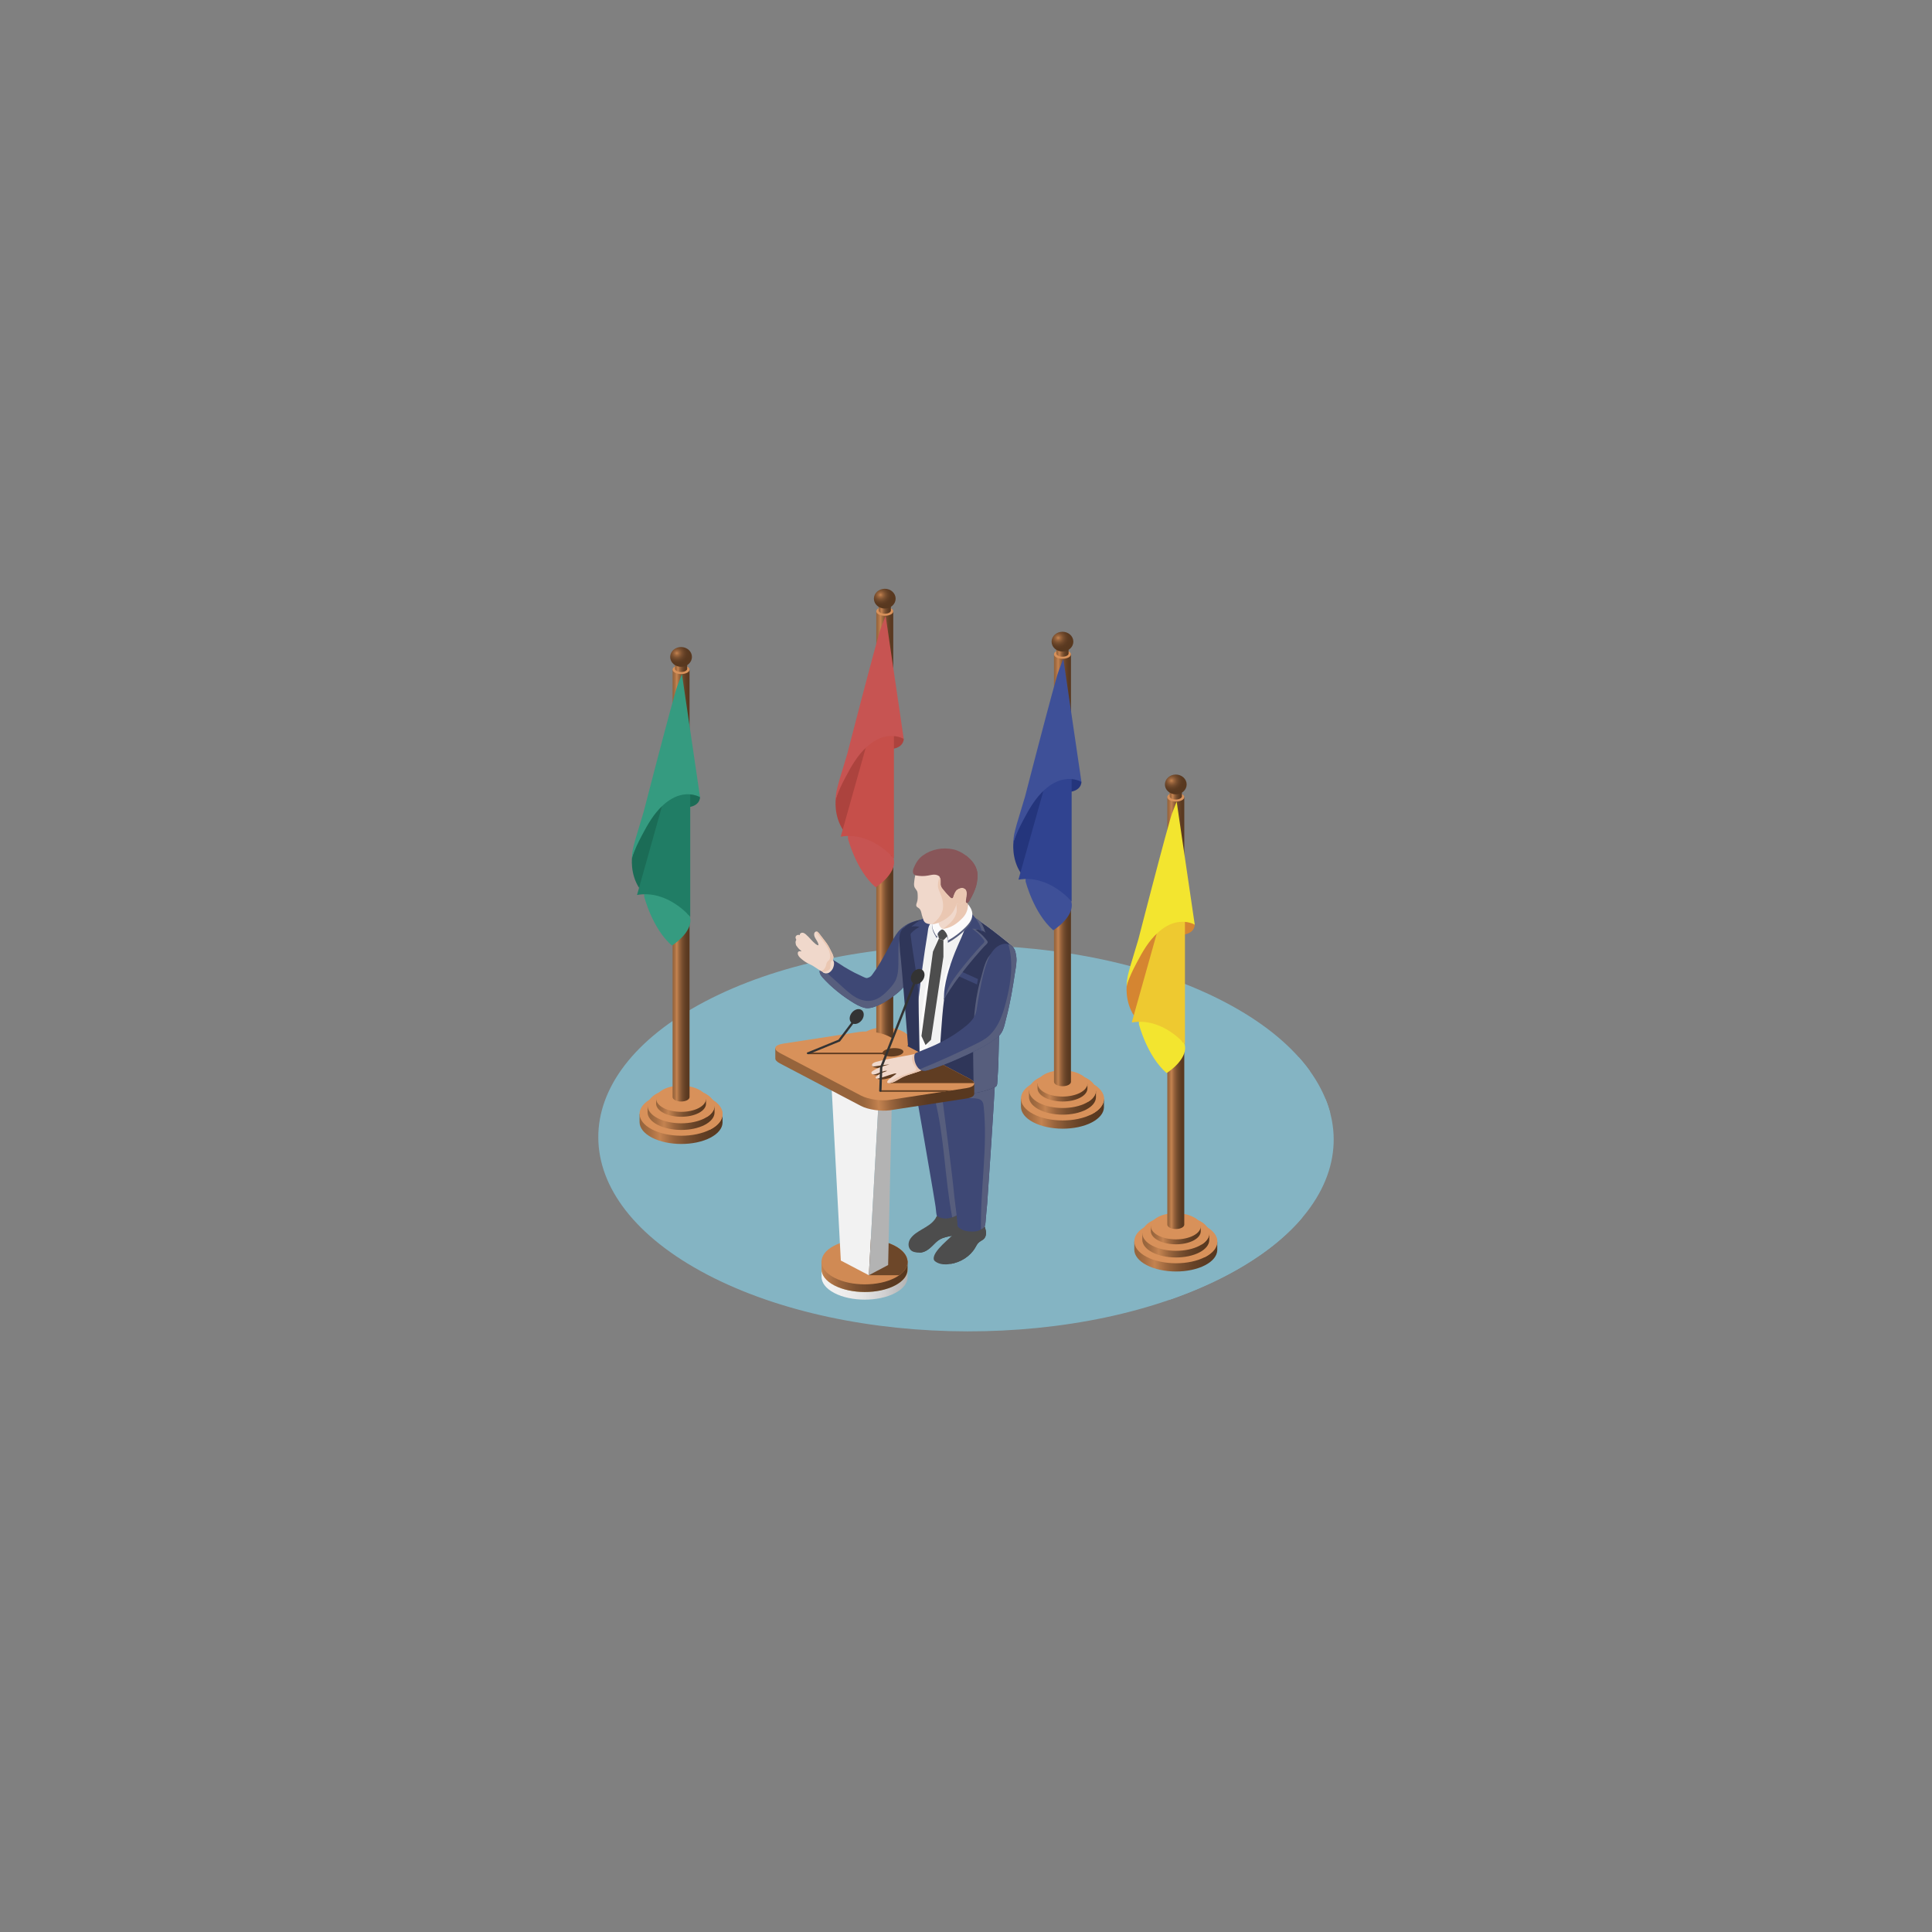 <?xml version="1.0" encoding="utf-8"?>
<!-- Generator: Adobe Illustrator 16.0.0, SVG Export Plug-In . SVG Version: 6.00 Build 0)  -->
<!DOCTYPE svg PUBLIC "-//W3C//DTD SVG 1.1//EN" "http://www.w3.org/Graphics/SVG/1.1/DTD/svg11.dtd">
<svg version="1.1" id="Capa_1" xmlns="http://www.w3.org/2000/svg" xmlns:xlink="http://www.w3.org/1999/xlink" x="0px" y="0px"
	 width="400px" height="400px" viewBox="0 0 400 400" enable-background="new 0 0 400 400" xml:space="preserve">
<rect x="0" y="0" width="400" height="400" fill="#808080" stroke="none"/>
<g>
	<g>
		<path fill="#84B4C3" d="M253.998,264.028c-29.637,15.559-77.837,15.479-107.66-0.177c-29.823-15.656-29.974-40.96-0.337-56.519
			c29.637-15.558,77.837-15.479,107.659,0.177C283.483,223.166,283.635,248.471,253.998,264.028z"/>
		<path fill="#84B4C3" d="M274.455,227.58h-44.463c-0.419-0.492-1.003-0.955-1.773-1.356c-3.365-1.769-8.804-1.774-12.148-0.021
			c-2.336,1.225-3.027,2.986-2.089,4.541h-63.028c-0.419-0.491-1.004-0.953-1.772-1.356c-3.366-1.767-8.806-1.776-12.151-0.021
			c-3.345,1.756-3.328,4.612,0.038,6.379c3.366,1.768,8.806,1.776,12.151,0.021c1.142-0.6,1.883-1.328,2.241-2.098h67.991
			c2.998,0.532,6.43,0.183,8.809-1.065c1.141-0.602,1.882-1.33,2.24-2.098h44.923C275.172,229.525,274.848,228.55,274.455,227.58z"
			/>
		<path fill="#84B4C3" d="M195.631,252.035l-5.992,7.254l0.135,0.059h-10.775v9.729h63.234c4.159-1.445,8.104-3.128,11.767-5.05
			c2.528-1.33,4.844-2.729,6.938-4.188c1.369-0.947,2.641-1.924,3.822-2.924c1.87-1.574,3.508-3.207,4.914-4.881H195.631z"/>
		<g>
			<g>
				<g>
					<g>
						<linearGradient id="SVGID_1_" gradientUnits="userSpaceOnUse" x1="132.416" y1="231.849" x2="149.6" y2="231.849">
							<stop  offset="0" style="stop-color:#96643C"/>
							<stop  offset="0.056" style="stop-color:#9A673E"/>
							<stop  offset="0.131" style="stop-color:#A86F43"/>
							<stop  offset="0.216" style="stop-color:#BD7D4C"/>
							<stop  offset="0.244" style="stop-color:#C48350"/>
							<stop  offset="0.398" style="stop-color:#9A653D"/>
							<stop  offset="0.555" style="stop-color:#7A5030"/>
							<stop  offset="0.711" style="stop-color:#664227"/>
							<stop  offset="0.861" style="stop-color:#5B3A21"/>
							<stop  offset="1" style="stop-color:#58381F"/>
						</linearGradient>
						<path fill="url(#SVGID_1_)" d="M149.534,230.84c-0.226-0.971-1.047-1.911-2.47-2.658c-3.366-1.767-8.806-1.775-12.151-0.02
							c-1.33,0.698-2.126,1.57-2.394,2.479l-0.104-0.009v1.711h0.001c0.017,1.146,0.861,2.295,2.534,3.172
							c3.366,1.768,8.806,1.776,12.151,0.021c1.611-0.847,2.44-1.946,2.493-3.059l0.002,0.001l0-0.063c0-0.036,0.001-0.072,0-0.107
							l0.002-1.559L149.534,230.84z"/>
						<path fill="#D8915A" d="M147.102,233.832c-3.345,1.756-8.785,1.748-12.151-0.02s-3.383-4.623-0.038-6.379
							c3.345-1.756,8.785-1.747,12.151,0.02C150.43,229.221,150.447,232.076,147.102,233.832z"/>
						<path fill="#D8915A" d="M147.099,233.835c-0.06,0.034-0.128,0.062-0.188,0.089h-5.483v-7.786
							c2.05,0.055,4.063,0.491,5.633,1.317C150.434,229.218,150.449,232.08,147.099,233.835z"/>
					</g>
					<g>
						<linearGradient id="SVGID_2_" gradientUnits="userSpaceOnUse" x1="134.076" y1="229.909" x2="147.94" y2="229.909">
							<stop  offset="0" style="stop-color:#96643C"/>
							<stop  offset="0.056" style="stop-color:#9A673E"/>
							<stop  offset="0.131" style="stop-color:#A86F43"/>
							<stop  offset="0.216" style="stop-color:#BD7D4C"/>
							<stop  offset="0.244" style="stop-color:#C48350"/>
							<stop  offset="0.398" style="stop-color:#9A653D"/>
							<stop  offset="0.555" style="stop-color:#7A5030"/>
							<stop  offset="0.711" style="stop-color:#664227"/>
							<stop  offset="0.861" style="stop-color:#5B3A21"/>
							<stop  offset="1" style="stop-color:#58381F"/>
						</linearGradient>
						<path fill="url(#SVGID_2_)" d="M147.887,229.096c-0.182-0.783-0.845-1.543-1.993-2.145c-2.715-1.426-7.105-1.434-9.804-0.017
							c-1.073,0.563-1.716,1.267-1.932,2.001l-0.083-0.008v1.381h0.001c0.013,0.925,0.695,1.851,2.044,2.559
							c2.716,1.426,7.105,1.434,9.804,0.017c1.3-0.683,1.968-1.571,2.011-2.468l0.001,0.002l0-0.052c0-0.028,0.001-0.058,0-0.087
							l0.002-1.258L147.887,229.096z"/>
						<path fill="#D8915A" d="M145.925,231.51c-2.699,1.416-7.088,1.409-9.804-0.017c-2.715-1.426-2.729-3.729-0.031-5.146
							s7.088-1.409,9.804,0.017C148.61,227.789,148.624,230.093,145.925,231.51z"/>
						<path fill="#D8915A" d="M146.43,231.219h-5.243v-5.921c1.705,0.021,3.395,0.376,4.709,1.065
							C148.428,227.695,148.608,229.792,146.43,231.219z"/>
					</g>
					<g>
						<linearGradient id="SVGID_3_" gradientUnits="userSpaceOnUse" x1="135.841" y1="228.215" x2="146.174" y2="228.215">
							<stop  offset="0" style="stop-color:#96643C"/>
							<stop  offset="0.056" style="stop-color:#9A673E"/>
							<stop  offset="0.131" style="stop-color:#A86F43"/>
							<stop  offset="0.216" style="stop-color:#BD7D4C"/>
							<stop  offset="0.244" style="stop-color:#C48350"/>
							<stop  offset="0.398" style="stop-color:#9A653D"/>
							<stop  offset="0.555" style="stop-color:#7A5030"/>
							<stop  offset="0.711" style="stop-color:#664227"/>
							<stop  offset="0.861" style="stop-color:#5B3A21"/>
							<stop  offset="1" style="stop-color:#58381F"/>
						</linearGradient>
						<path fill="url(#SVGID_3_)" d="M146.134,227.607c-0.136-0.584-0.63-1.149-1.485-1.598c-2.024-1.063-5.295-1.068-7.306-0.013
							c-0.8,0.421-1.279,0.944-1.44,1.491l-0.062-0.006v1.029h0c0.01,0.689,0.519,1.379,1.524,1.907
							c2.023,1.063,5.295,1.067,7.306,0.012c0.968-0.509,1.467-1.171,1.499-1.839l0.001,0.001v-0.038c0-0.021,0.001-0.043,0-0.064
							l0.001-0.938L146.134,227.607z"/>
						<path fill="#D8915A" d="M144.672,229.406c-2.011,1.057-5.283,1.051-7.306-0.012c-2.024-1.063-2.034-2.779-0.023-3.836
							c2.011-1.055,5.282-1.05,7.306,0.012C146.673,226.633,146.684,228.351,144.672,229.406z"/>
						<path fill="#D8915A" d="M146.062,228.057h-5.055v-2.309h3.951C146.009,226.411,146.377,227.265,146.062,228.057z"/>
					</g>
					<g>
						<linearGradient id="SVGID_4_" gradientUnits="userSpaceOnUse" x1="139.25" y1="182.958" x2="142.765" y2="182.958">
							<stop  offset="0" style="stop-color:#96643C"/>
							<stop  offset="0.056" style="stop-color:#9A673E"/>
							<stop  offset="0.131" style="stop-color:#A86F43"/>
							<stop  offset="0.216" style="stop-color:#BD7D4C"/>
							<stop  offset="0.244" style="stop-color:#C48350"/>
							<stop  offset="0.398" style="stop-color:#9A653D"/>
							<stop  offset="0.555" style="stop-color:#7A5030"/>
							<stop  offset="0.711" style="stop-color:#664227"/>
							<stop  offset="0.861" style="stop-color:#5B3A21"/>
							<stop  offset="1" style="stop-color:#58381F"/>
						</linearGradient>
						<path fill="url(#SVGID_4_)" d="M142.751,138.676c-0.046-0.198-0.214-0.391-0.505-0.543c-0.688-0.361-1.801-0.363-2.485-0.004
							c-0.272,0.143-0.435,0.321-0.49,0.507l-0.021-0.001v88.501l0,0c0.003,0.234,0.176,0.47,0.519,0.649
							c0.688,0.361,1.801,0.362,2.485,0.004c0.329-0.174,0.499-0.398,0.51-0.627l0,0.001v-0.013c0-0.008,0-0.015,0-0.021l0-88.471
							L142.751,138.676z"/>
						<path fill="#D8915A" d="M142.254,139.289c-0.684,0.359-1.797,0.357-2.485-0.004s-0.692-0.946-0.008-1.305
							c0.684-0.359,1.797-0.357,2.485,0.004S142.938,138.929,142.254,139.289z"/>
					</g>
				</g>
				<g>
					<g>
						<linearGradient id="SVGID_5_" gradientUnits="userSpaceOnUse" x1="139.74" y1="137.569" x2="142.276" y2="137.569">
							<stop  offset="0" style="stop-color:#96643C"/>
							<stop  offset="0.056" style="stop-color:#9A673E"/>
							<stop  offset="0.131" style="stop-color:#A86F43"/>
							<stop  offset="0.216" style="stop-color:#BD7D4C"/>
							<stop  offset="0.244" style="stop-color:#C48350"/>
							<stop  offset="0.398" style="stop-color:#9A653D"/>
							<stop  offset="0.555" style="stop-color:#7A5030"/>
							<stop  offset="0.711" style="stop-color:#664227"/>
							<stop  offset="0.861" style="stop-color:#5B3A21"/>
							<stop  offset="1" style="stop-color:#58381F"/>
						</linearGradient>
						<path fill="url(#SVGID_5_)" d="M142.266,136.598c-0.033-0.143-0.154-0.282-0.364-0.393c-0.497-0.261-1.3-0.262-1.793-0.002
							c-0.197,0.103-0.314,0.231-0.354,0.366l-0.015-0.001v1.897v0c0.002,0.169,0.127,0.339,0.374,0.468
							c0.497,0.261,1.3,0.262,1.793,0.003c0.238-0.125,0.36-0.287,0.368-0.451h0v-0.009c0-0.005,0-0.01,0-0.016l0-1.875
							L142.266,136.598z"/>
						<path fill="#D8915A" d="M141.907,137.04c-0.494,0.259-1.296,0.258-1.793-0.003c-0.497-0.261-0.5-0.683-0.005-0.942
							c0.494-0.259,1.297-0.258,1.793,0.003C142.399,136.359,142.401,136.781,141.907,137.04z"/>
					</g>
				</g>
				
					<radialGradient id="SVGID_6_" cx="380.084" cy="459.544" r="6.882" gradientTransform="matrix(0.374 0 0 0.34 -2.031 -21.021)" gradientUnits="userSpaceOnUse">
					<stop  offset="0" style="stop-color:#C48350"/>
					<stop  offset="0.203" style="stop-color:#9A653D"/>
					<stop  offset="0.412" style="stop-color:#7A5030"/>
					<stop  offset="0.618" style="stop-color:#664227"/>
					<stop  offset="0.816" style="stop-color:#5B3A21"/>
					<stop  offset="1" style="stop-color:#58381F"/>
				</radialGradient>
				<ellipse fill="url(#SVGID_6_)" cx="141.008" cy="136.009" rx="2.252" ry="2.048"/>
			</g>
			<g>
				<g>
					<path fill="#1B6C56" d="M134.001,168.603l-3.124,8.735c0,0-0.546,3.551,1.563,6.675l1.796-1.775l4.296-17.399L134.001,168.603z
						"/>
					<path fill="#1B6C56" d="M144.936,165.052c0,0,0.101,2.37-3.887,2.113l1.777-5.273L144.936,165.052z"/>
					<path fill="#359B80" d="M142.592,189.162l-0.106,0.195l-2.882-4.314l-4.587-0.426h-1.64v1.03c0,0,1.679,6.64,5.741,10.12
						C139.117,195.767,144.311,192.536,142.592,189.162z"/>
					<path fill="#207D65" d="M142.905,189.819c0,0-4.627-5.646-11.012-4.527l6.003-21.359l5.009-0.746V189.819z"/>
					<path fill="#359B80" d="M141.187,139.557l3.749,25.495c-0.253-0.151-0.539-0.264-0.824-0.354
						c-0.882-0.281-1.842-0.33-2.757-0.167c-1.553,0.275-2.907,1.121-4.015,2.118c-1.967,1.771-3.221,4.002-4.408,6.245
						c-0.212,0.4-0.424,0.801-0.626,1.206c-0.343,0.687-0.658,1.386-0.943,2.095c-0.243,0.603-0.546,1.267-0.508,1.924
						c-0.06-1.027,0.083-2.008,0.336-3.009c0.114-0.451,0.235-0.899,0.362-1.347c0.259-0.911,1.58-5.187,1.713-5.7
						c0.455-1.759,0.91-3.517,1.367-5.275c0.481-1.853,0.964-3.705,1.45-5.557c0.467-1.784,0.937-3.568,1.41-5.35
						c0.412-1.552,0.826-3.103,1.247-4.653c0.313-1.157,0.629-2.313,0.96-3.466c0.171-0.597,0.325-1.207,0.551-1.79
						C141.187,139.557,141.187,139.557,141.187,139.557z"/>
				</g>
			</g>
		</g>
		<g>
			<path fill="#84B4C3" d="M271.245,221.806h-78.348c-0.359,0.769-1.1,1.497-2.24,2.099c-3.348,1.755-8.786,1.744-12.152-0.021
				c-3.366-1.769-3.385-4.625-0.037-6.38c3.344-1.755,8.786-1.748,12.148,0.021c0.771,0.401,1.354,0.864,1.772,1.356h76.504
				C269.753,219.844,270.539,220.82,271.245,221.806z"/>
			<g>
				<g>
					<g>
						<g>
							<linearGradient id="SVGID_7_" gradientUnits="userSpaceOnUse" x1="174.589" y1="219.783" x2="191.773" y2="219.783">
								<stop  offset="0" style="stop-color:#96643C"/>
								<stop  offset="0.056" style="stop-color:#9A673E"/>
								<stop  offset="0.131" style="stop-color:#A86F43"/>
								<stop  offset="0.216" style="stop-color:#BD7D4C"/>
								<stop  offset="0.244" style="stop-color:#C48350"/>
								<stop  offset="0.398" style="stop-color:#9A653D"/>
								<stop  offset="0.555" style="stop-color:#7A5030"/>
								<stop  offset="0.711" style="stop-color:#664227"/>
								<stop  offset="0.861" style="stop-color:#5B3A21"/>
								<stop  offset="1" style="stop-color:#58381F"/>
							</linearGradient>
							<path fill="url(#SVGID_7_)" d="M191.707,218.775c-0.225-0.971-1.047-1.912-2.469-2.658
								c-3.366-1.768-8.806-1.776-12.151-0.021c-1.331,0.698-2.127,1.571-2.395,2.479l-0.103-0.009v1.712l0.001-0.002
								c0.017,1.147,0.862,2.295,2.535,3.174c3.366,1.766,8.806,1.775,12.151,0.02c1.611-0.846,2.44-1.947,2.492-3.059l0.002,0.002
								v-0.064c0.001-0.035,0.001-0.07,0-0.106l0.002-1.56L191.707,218.775z"/>
							<path fill="#D8915A" d="M189.276,221.768c-3.345,1.756-8.785,1.746-12.151-0.021c-3.366-1.767-3.383-4.623-0.038-6.379
								c3.345-1.756,8.785-1.747,12.151,0.021C192.604,217.154,192.621,220.011,189.276,221.768z"/>
							<path fill="#D8915A" d="M189.272,221.77c-0.06,0.034-0.127,0.061-0.188,0.088h-5.483v-7.785
								c2.051,0.055,4.064,0.492,5.634,1.318C192.607,217.152,192.622,220.014,189.272,221.77z"/>
						</g>
						<g>
							<linearGradient id="SVGID_8_" gradientUnits="userSpaceOnUse" x1="176.249" y1="217.844" x2="190.114" y2="217.844">
								<stop  offset="0" style="stop-color:#96643C"/>
								<stop  offset="0.056" style="stop-color:#9A673E"/>
								<stop  offset="0.131" style="stop-color:#A86F43"/>
								<stop  offset="0.216" style="stop-color:#BD7D4C"/>
								<stop  offset="0.244" style="stop-color:#C48350"/>
								<stop  offset="0.398" style="stop-color:#9A653D"/>
								<stop  offset="0.555" style="stop-color:#7A5030"/>
								<stop  offset="0.711" style="stop-color:#664227"/>
								<stop  offset="0.861" style="stop-color:#5B3A21"/>
								<stop  offset="1" style="stop-color:#58381F"/>
							</linearGradient>
							<path fill="url(#SVGID_8_)" d="M190.06,217.029c-0.182-0.783-0.845-1.542-1.992-2.145c-2.716-1.426-7.105-1.433-9.804-0.016
								c-1.073,0.563-1.716,1.268-1.932,2l-0.083-0.007v1.381l0.001-0.001c0.014,0.926,0.695,1.852,2.045,2.561
								c2.715,1.425,7.105,1.432,9.803,0.016c1.3-0.683,1.969-1.57,2.011-2.468l0.002,0.001v-0.051c0-0.029,0.001-0.058,0-0.086
								l0.002-1.259L190.06,217.029z"/>
							<path fill="#D8915A" d="M188.098,219.443c-2.698,1.418-7.088,1.41-9.803-0.016c-2.716-1.426-2.729-3.73-0.031-5.146
								c2.699-1.417,7.088-1.41,9.804,0.016S190.797,218.027,188.098,219.443z"/>
							<path fill="#D8915A" d="M188.604,219.154h-5.243v-5.922c1.705,0.021,3.395,0.375,4.709,1.064
								C190.602,215.629,190.782,217.727,188.604,219.154z"/>
						</g>
						<g>
							<linearGradient id="SVGID_9_" gradientUnits="userSpaceOnUse" x1="178.015" y1="216.148" x2="188.348" y2="216.148">
								<stop  offset="0" style="stop-color:#96643C"/>
								<stop  offset="0.056" style="stop-color:#9A673E"/>
								<stop  offset="0.131" style="stop-color:#A86F43"/>
								<stop  offset="0.216" style="stop-color:#BD7D4C"/>
								<stop  offset="0.244" style="stop-color:#C48350"/>
								<stop  offset="0.398" style="stop-color:#9A653D"/>
								<stop  offset="0.555" style="stop-color:#7A5030"/>
								<stop  offset="0.711" style="stop-color:#664227"/>
								<stop  offset="0.861" style="stop-color:#5B3A21"/>
								<stop  offset="1" style="stop-color:#58381F"/>
							</linearGradient>
							<path fill="url(#SVGID_9_)" d="M188.308,215.542c-0.135-0.583-0.63-1.149-1.485-1.599c-2.023-1.063-5.295-1.067-7.306-0.012
								c-0.8,0.42-1.279,0.944-1.439,1.49l-0.062-0.004v1.028l0-0.001c0.01,0.69,0.518,1.38,1.524,1.908
								c2.024,1.063,5.295,1.068,7.306,0.012c0.969-0.508,1.467-1.17,1.499-1.838h0.001l0-0.038c0-0.021,0-0.043,0-0.063
								l0.001-0.938L188.308,215.542z"/>
							<path fill="#D8915A" d="M186.846,217.341c-2.011,1.056-5.282,1.051-7.306-0.012s-2.034-2.78-0.023-3.835
								c2.011-1.057,5.283-1.051,7.306,0.012C188.847,214.568,188.857,216.285,186.846,217.341z"/>
							<path fill="#D8915A" d="M188.235,215.991h-5.055v-2.309h3.951C188.183,214.346,188.551,215.199,188.235,215.991z"/>
						</g>
						<g>
							<linearGradient id="SVGID_10_" gradientUnits="userSpaceOnUse" x1="181.424" y1="170.893" x2="184.939" y2="170.893">
								<stop  offset="0" style="stop-color:#96643C"/>
								<stop  offset="0.056" style="stop-color:#9A673E"/>
								<stop  offset="0.131" style="stop-color:#A86F43"/>
								<stop  offset="0.216" style="stop-color:#BD7D4C"/>
								<stop  offset="0.244" style="stop-color:#C48350"/>
								<stop  offset="0.398" style="stop-color:#9A653D"/>
								<stop  offset="0.555" style="stop-color:#7A5030"/>
								<stop  offset="0.711" style="stop-color:#664227"/>
								<stop  offset="0.861" style="stop-color:#5B3A21"/>
								<stop  offset="1" style="stop-color:#58381F"/>
							</linearGradient>
							<path fill="url(#SVGID_10_)" d="M184.925,126.611c-0.046-0.198-0.214-0.391-0.505-0.543
								c-0.688-0.361-1.801-0.363-2.485-0.004c-0.272,0.143-0.435,0.321-0.49,0.507l-0.021-0.001v88.501l0,0
								c0.004,0.234,0.176,0.469,0.519,0.648c0.688,0.361,1.801,0.363,2.485,0.004c0.33-0.173,0.499-0.398,0.51-0.625h0v-0.014
								c0-0.007,0-0.014,0-0.021v-88.47L184.925,126.611z"/>
							<path fill="#D8915A" d="M184.428,127.223c-0.684,0.359-1.797,0.357-2.485-0.004c-0.688-0.361-0.692-0.945-0.008-1.305
								c0.685-0.359,1.797-0.357,2.485,0.004C185.108,126.28,185.112,126.864,184.428,127.223z"/>
						</g>
					</g>
					<g>
						<g>
							<linearGradient id="SVGID_11_" gradientUnits="userSpaceOnUse" x1="181.913" y1="125.504" x2="184.45" y2="125.504">
								<stop  offset="0" style="stop-color:#96643C"/>
								<stop  offset="0.056" style="stop-color:#9A673E"/>
								<stop  offset="0.131" style="stop-color:#A86F43"/>
								<stop  offset="0.216" style="stop-color:#BD7D4C"/>
								<stop  offset="0.244" style="stop-color:#C48350"/>
								<stop  offset="0.398" style="stop-color:#9A653D"/>
								<stop  offset="0.555" style="stop-color:#7A5030"/>
								<stop  offset="0.711" style="stop-color:#664227"/>
								<stop  offset="0.861" style="stop-color:#5B3A21"/>
								<stop  offset="1" style="stop-color:#58381F"/>
							</linearGradient>
							<path fill="url(#SVGID_11_)" d="M184.44,124.533c-0.033-0.143-0.155-0.282-0.365-0.393c-0.497-0.261-1.3-0.262-1.793-0.003
								c-0.196,0.103-0.314,0.232-0.354,0.366l-0.015-0.001v1.896l0,0c0.002,0.169,0.127,0.339,0.374,0.468
								c0.497,0.261,1.3,0.262,1.794,0.003c0.238-0.125,0.36-0.288,0.368-0.452v0v-0.009c0-0.005,0-0.011,0-0.016l0-1.874
								L184.44,124.533z"/>
							<path fill="#D8915A" d="M184.081,124.974c-0.494,0.259-1.297,0.258-1.794-0.002c-0.497-0.261-0.499-0.683-0.005-0.942
								s1.297-0.258,1.793,0.003C184.572,124.293,184.575,124.715,184.081,124.974z"/>
						</g>
					</g>
					
						<radialGradient id="SVGID_12_" cx="492.844" cy="424.065" r="6.882" gradientTransform="matrix(0.374 0 0 0.34 -2.031 -21.021)" gradientUnits="userSpaceOnUse">
						<stop  offset="0" style="stop-color:#C48350"/>
						<stop  offset="0.203" style="stop-color:#9A653D"/>
						<stop  offset="0.412" style="stop-color:#7A5030"/>
						<stop  offset="0.618" style="stop-color:#664227"/>
						<stop  offset="0.816" style="stop-color:#5B3A21"/>
						<stop  offset="1" style="stop-color:#58381F"/>
					</radialGradient>
					<ellipse fill="url(#SVGID_12_)" cx="183.181" cy="123.944" rx="2.252" ry="2.048"/>
				</g>
				<g>
					<g>
						<g>
							<path fill="#AC433E" d="M176.175,156.537l-3.124,8.735c0,0-0.547,3.551,1.562,6.676l1.796-1.775l4.295-17.399
								L176.175,156.537z"/>
						</g>
						<g>
							<path fill="#AC433E" d="M187.109,152.986c0,0,0.101,2.37-3.888,2.113l1.777-5.273L187.109,152.986z"/>
						</g>
						<path fill="#C75452" d="M184.766,177.097l-0.107,0.195l-2.882-4.314l-4.587-0.426h-1.64v1.029c0,0,1.679,6.64,5.741,10.12
							C181.291,183.701,186.484,180.47,184.766,177.097z"/>
						<path fill="#C64F4A" d="M185.079,177.753c0,0-4.628-5.646-11.013-4.527l6.003-21.358l5.009-0.746V177.753z"/>
						<path fill="#C75452" d="M183.36,127.491l3.749,25.495c-0.254-0.152-0.539-0.264-0.824-0.355
							c-0.882-0.281-1.842-0.33-2.758-0.167c-1.553,0.275-2.907,1.121-4.015,2.118c-1.968,1.771-3.221,4.002-4.408,6.244
							c-0.212,0.401-0.424,0.801-0.626,1.206c-0.343,0.688-0.657,1.387-0.942,2.096c-0.243,0.603-0.547,1.267-0.508,1.924
							c-0.06-1.027,0.083-2.008,0.336-3.009c0.114-0.451,0.234-0.9,0.362-1.348c0.259-0.911,1.58-5.186,1.713-5.699
							c0.455-1.759,0.91-3.517,1.367-5.275c0.481-1.853,0.965-3.706,1.45-5.558c0.467-1.784,0.937-3.567,1.41-5.35
							c0.412-1.552,0.826-3.103,1.247-4.653c0.314-1.157,0.63-2.313,0.96-3.466c0.171-0.597,0.325-1.207,0.551-1.789
							C183.36,127.491,183.36,127.491,183.36,127.491z"/>
					</g>
				</g>
			</g>
		</g>
		<g>
			<g>
				<g>
					<g>
						<g>
							<linearGradient id="SVGID_13_" gradientUnits="userSpaceOnUse" x1="211.381" y1="228.685" x2="228.565" y2="228.685">
								<stop  offset="0" style="stop-color:#96643C"/>
								<stop  offset="0.056" style="stop-color:#9A673E"/>
								<stop  offset="0.131" style="stop-color:#A86F43"/>
								<stop  offset="0.216" style="stop-color:#BD7D4C"/>
								<stop  offset="0.244" style="stop-color:#C48350"/>
								<stop  offset="0.398" style="stop-color:#9A653D"/>
								<stop  offset="0.555" style="stop-color:#7A5030"/>
								<stop  offset="0.711" style="stop-color:#664227"/>
								<stop  offset="0.861" style="stop-color:#5B3A21"/>
								<stop  offset="1" style="stop-color:#58381F"/>
							</linearGradient>
							<path fill="url(#SVGID_13_)" d="M228.499,227.676c-0.226-0.971-1.048-1.912-2.47-2.658c-3.365-1.768-8.806-1.775-12.15-0.02
								c-1.33,0.697-2.127,1.57-2.395,2.479l-0.104-0.008v1.711l0.002-0.001c0.017,1.147,0.861,2.294,2.534,3.173
								c3.366,1.768,8.806,1.775,12.151,0.02c1.61-0.846,2.439-1.946,2.492-3.059l0.002,0.002v-0.063
								c0.001-0.036,0.002-0.071,0-0.106l0.003-1.561L228.499,227.676z"/>
							<path fill="#D8915A" d="M226.068,230.668c-3.346,1.756-8.785,1.747-12.151-0.02c-3.366-1.768-3.384-4.623-0.038-6.379
								c3.345-1.756,8.785-1.748,12.15,0.02C229.396,226.056,229.412,228.912,226.068,230.668z"/>
							<path fill="#D8915A" d="M226.064,230.67c-0.061,0.035-0.128,0.062-0.188,0.09h-5.483v-7.787
								c2.05,0.055,4.063,0.492,5.633,1.318C229.398,226.054,229.414,228.915,226.064,230.67z"/>
						</g>
						<g>
							<linearGradient id="SVGID_14_" gradientUnits="userSpaceOnUse" x1="213.041" y1="226.744" x2="226.906" y2="226.744">
								<stop  offset="0" style="stop-color:#96643C"/>
								<stop  offset="0.056" style="stop-color:#9A673E"/>
								<stop  offset="0.131" style="stop-color:#A86F43"/>
								<stop  offset="0.216" style="stop-color:#BD7D4C"/>
								<stop  offset="0.244" style="stop-color:#C48350"/>
								<stop  offset="0.398" style="stop-color:#9A653D"/>
								<stop  offset="0.555" style="stop-color:#7A5030"/>
								<stop  offset="0.711" style="stop-color:#664227"/>
								<stop  offset="0.861" style="stop-color:#5B3A21"/>
								<stop  offset="1" style="stop-color:#58381F"/>
							</linearGradient>
							<path fill="url(#SVGID_14_)" d="M226.852,225.931c-0.182-0.783-0.844-1.542-1.992-2.145
								c-2.715-1.426-7.104-1.433-9.803-0.017c-1.074,0.563-1.717,1.268-1.933,2.001l-0.083-0.007v1.381l0.001-0.002
								c0.014,0.927,0.695,1.852,2.045,2.561c2.716,1.426,7.104,1.433,9.804,0.016c1.299-0.682,1.969-1.57,2.011-2.467l0.002,0.001
								v-0.052c0.001-0.028,0.001-0.057,0.001-0.086l0.002-1.258L226.852,225.931z"/>
							<path fill="#D8915A" d="M224.891,228.345c-2.699,1.417-7.088,1.409-9.804-0.017c-2.716-1.425-2.729-3.729-0.03-5.146
								c2.698-1.416,7.088-1.409,9.803,0.017C227.576,224.624,227.589,226.928,224.891,228.345z"/>
							<path fill="#D8915A" d="M225.396,228.055h-5.243v-5.922c1.705,0.021,3.396,0.376,4.71,1.066
								C227.394,224.531,227.574,226.627,225.396,228.055z"/>
						</g>
						<g>
							<linearGradient id="SVGID_15_" gradientUnits="userSpaceOnUse" x1="214.807" y1="225.05" x2="225.139" y2="225.05">
								<stop  offset="0" style="stop-color:#96643C"/>
								<stop  offset="0.056" style="stop-color:#9A673E"/>
								<stop  offset="0.131" style="stop-color:#A86F43"/>
								<stop  offset="0.216" style="stop-color:#BD7D4C"/>
								<stop  offset="0.244" style="stop-color:#C48350"/>
								<stop  offset="0.398" style="stop-color:#9A653D"/>
								<stop  offset="0.555" style="stop-color:#7A5030"/>
								<stop  offset="0.711" style="stop-color:#664227"/>
								<stop  offset="0.861" style="stop-color:#5B3A21"/>
								<stop  offset="1" style="stop-color:#58381F"/>
							</linearGradient>
							<path fill="url(#SVGID_15_)" d="M225.1,224.443c-0.136-0.584-0.63-1.149-1.484-1.599c-2.024-1.063-5.295-1.067-7.307-0.012
								c-0.8,0.419-1.278,0.944-1.439,1.491l-0.063-0.006v1.029l0.001-0.001c0.011,0.69,0.519,1.38,1.524,1.907
								c2.023,1.063,5.295,1.068,7.306,0.013c0.969-0.509,1.467-1.171,1.499-1.839l0.001,0.001v-0.038
								c0.001-0.021,0.001-0.043,0.001-0.064v-0.938L225.1,224.443z"/>
							<path fill="#D8915A" d="M223.638,226.242c-2.011,1.056-5.282,1.051-7.306-0.012s-2.035-2.779-0.023-3.836
								c2.012-1.056,5.282-1.051,7.307,0.012C225.639,223.469,225.648,225.187,223.638,226.242z"/>
							<path fill="#D8915A" d="M225.027,224.893h-5.055v-2.309h3.951C224.975,223.246,225.344,224.1,225.027,224.893z"/>
						</g>
						<g>
							<linearGradient id="SVGID_16_" gradientUnits="userSpaceOnUse" x1="218.216" y1="179.794" x2="221.731" y2="179.794">
								<stop  offset="0" style="stop-color:#96643C"/>
								<stop  offset="0.056" style="stop-color:#9A673E"/>
								<stop  offset="0.131" style="stop-color:#A86F43"/>
								<stop  offset="0.216" style="stop-color:#BD7D4C"/>
								<stop  offset="0.244" style="stop-color:#C48350"/>
								<stop  offset="0.398" style="stop-color:#9A653D"/>
								<stop  offset="0.555" style="stop-color:#7A5030"/>
								<stop  offset="0.711" style="stop-color:#664227"/>
								<stop  offset="0.861" style="stop-color:#5B3A21"/>
								<stop  offset="1" style="stop-color:#58381F"/>
							</linearGradient>
							<path fill="url(#SVGID_16_)" d="M221.717,135.512c-0.046-0.199-0.214-0.391-0.504-0.544
								c-0.689-0.361-1.803-0.363-2.486-0.004c-0.271,0.143-0.436,0.321-0.49,0.507l-0.021-0.001v88.501h0.001
								c0.002,0.234,0.176,0.469,0.518,0.648c0.688,0.361,1.801,0.364,2.485,0.005c0.329-0.173,0.499-0.398,0.511-0.626v0.001
								v-0.013c0-0.008,0-0.016,0-0.022v-88.471L221.717,135.512z"/>
							<path fill="#D8915A" d="M221.22,136.124c-0.685,0.359-1.797,0.357-2.485-0.004s-0.691-0.946-0.008-1.305
								c0.684-0.359,1.797-0.357,2.486,0.004C221.9,135.181,221.904,135.765,221.22,136.124z"/>
						</g>
					</g>
					<g>
						<g>
							<linearGradient id="SVGID_17_" gradientUnits="userSpaceOnUse" x1="218.705" y1="134.404" x2="221.242" y2="134.404">
								<stop  offset="0" style="stop-color:#96643C"/>
								<stop  offset="0.056" style="stop-color:#9A673E"/>
								<stop  offset="0.131" style="stop-color:#A86F43"/>
								<stop  offset="0.216" style="stop-color:#BD7D4C"/>
								<stop  offset="0.244" style="stop-color:#C48350"/>
								<stop  offset="0.398" style="stop-color:#9A653D"/>
								<stop  offset="0.555" style="stop-color:#7A5030"/>
								<stop  offset="0.711" style="stop-color:#664227"/>
								<stop  offset="0.861" style="stop-color:#5B3A21"/>
								<stop  offset="1" style="stop-color:#58381F"/>
							</linearGradient>
							<path fill="url(#SVGID_17_)" d="M221.232,133.434c-0.033-0.143-0.154-0.282-0.365-0.392c-0.496-0.261-1.3-0.262-1.793-0.003
								c-0.197,0.104-0.314,0.232-0.354,0.366l-0.016-0.001v1.896v0c0.002,0.169,0.127,0.339,0.375,0.468
								c0.496,0.261,1.299,0.262,1.793,0.003c0.238-0.125,0.36-0.287,0.368-0.451l0,0v-0.009c0-0.005,0-0.011,0-0.016l0.001-1.874
								L221.232,133.434z"/>
							<path fill="#D8915A" d="M220.873,133.875c-0.494,0.259-1.297,0.258-1.793-0.003c-0.498-0.261-0.5-0.683-0.006-0.942
								c0.493-0.259,1.297-0.258,1.793,0.003C221.364,133.194,221.367,133.616,220.873,133.875z"/>
						</g>
					</g>
					
						<radialGradient id="SVGID_18_" cx="591.215" cy="450.238" r="6.883" gradientTransform="matrix(0.374 0 0 0.34 -2.031 -21.021)" gradientUnits="userSpaceOnUse">
						<stop  offset="0" style="stop-color:#C48350"/>
						<stop  offset="0.203" style="stop-color:#9A653D"/>
						<stop  offset="0.412" style="stop-color:#7A5030"/>
						<stop  offset="0.618" style="stop-color:#664227"/>
						<stop  offset="0.816" style="stop-color:#5B3A21"/>
						<stop  offset="1" style="stop-color:#58381F"/>
					</radialGradient>
					<ellipse fill="url(#SVGID_18_)" cx="219.973" cy="132.845" rx="2.252" ry="2.048"/>
				</g>
				<g>
					<g>
						<path fill="#24357C" d="M212.967,165.438l-3.124,8.735c0,0-0.547,3.551,1.562,6.675l1.797-1.775l4.296-17.399L212.967,165.438
							z"/>
						<path fill="#24357C" d="M223.901,161.887c0,0,0.101,2.37-3.888,2.113l1.777-5.273L223.901,161.887z"/>
						<path fill="#3E5098" d="M221.559,185.998l-0.107,0.195l-2.883-4.314l-4.586-0.426h-1.641v1.03c0,0,1.68,6.64,5.74,10.12
							C218.082,192.602,223.276,189.371,221.559,185.998z"/>
						<path fill="#304390" d="M221.871,186.655c0,0-4.628-5.646-11.013-4.528l6.003-21.358l5.01-0.746V186.655z"/>
						<path fill="#3E5098" d="M220.152,136.392l3.749,25.495c-0.254-0.151-0.539-0.263-0.825-0.354
							c-0.881-0.281-1.841-0.33-2.757-0.167c-1.553,0.275-2.907,1.121-4.015,2.118c-1.968,1.771-3.221,4.002-4.408,6.245
							c-0.212,0.4-0.424,0.801-0.625,1.206c-0.344,0.687-0.658,1.386-0.943,2.095c-0.242,0.603-0.547,1.267-0.508,1.924
							c-0.061-1.027,0.082-2.008,0.336-3.009c0.113-0.45,0.234-0.899,0.361-1.347c0.259-0.912,1.58-5.187,1.713-5.7
							c0.455-1.759,0.91-3.517,1.367-5.275c0.482-1.853,0.965-3.705,1.45-5.558c0.468-1.784,0.937-3.567,1.409-5.35
							c0.412-1.552,0.826-3.104,1.246-4.653c0.314-1.157,0.631-2.313,0.961-3.466c0.171-0.597,0.324-1.207,0.551-1.79
							C220.152,136.392,220.152,136.392,220.152,136.392z"/>
					</g>
				</g>
			</g>
		</g>
		<g>
			<g>
				<g>
					<path fill="#F0D8CB" d="M170.955,202.177c0.057,0.069,0.115,0.142,0.197,0.185c0.072,0.039,0.157,0.053,0.241,0.062
						c0.562,0.06,1.146-0.091,1.59-0.408c0.444-0.317,0.744-0.798,0.814-1.307c0.011-0.078,0.016-0.158-0.007-0.233
						c-0.023-0.075-0.073-0.141-0.123-0.205c-0.597-0.772-1.193-1.546-1.79-2.319c-0.101,0.652-0.436,1.333-1.09,1.616
						c-0.531,0.229-1.519,0.321-1.108,1.089c0.106,0.198,0.322,0.355,0.469,0.529C170.426,201.51,170.687,201.846,170.955,202.177z"
						/>
					<path fill="#3E4875" d="M190.778,190.465c-0.389,0.389-0.758,0.804-1.088,1.237c-0.312,0.397-0.379,0.786-0.496,1.246
						c-0.088,0.354-0.224,0.689-0.321,1.034c-0.166,0.565-0.331,1.131-0.457,1.705c0,0.009,0,0.026-0.009,0.035
						c-0.253,1.255-0.224,2.527-0.253,3.799c-0.01,0.177-0.019,0.335-0.039,0.495c0,0.027,0,0.053-0.01,0.08
						c-0.029,0.283-0.048,0.557,0.039,0.884c0.146,0.609,0.156,1.051-0.048,1.661c-0.175,0.494-0.437,0.971-0.758,1.396
						c-0.029,0.054-0.068,0.106-0.107,0.15c-0.632,0.795-1.448,1.458-2.293,2.085c-0.846,0.627-1.72,1.219-2.682,1.679
						c-0.855,0.406-2.206,0.972-3.177,0.733c-1.059-0.256-2.021-0.83-2.905-1.396c-1.283-0.813-2.497-1.723-3.614-2.703
						c-0.554-0.486-1.108-0.98-1.604-1.511c-0.408-0.433-0.962-0.954-1.176-1.502c-0.068-0.168-0.233-0.786,0.175-0.663
						c0.175,0.053,0.282,0.363,0.447,0.468c0.213,0.15,0.496,0.221,0.768,0.177c0.048-0.009,0.087-0.018,0.136-0.026
						c0.136-0.045,0.272-0.106,0.389-0.178c0.437-0.273,0.719-0.706,0.865-1.166c0.165-0.521,0.213-1.025-0.156-1.484
						c0.097,0.036,0.952,0.557,1.263,0.76c0.35,0.239,0.7,0.468,1.059,0.689c0.729,0.441,1.467,0.857,2.225,1.254
						c0.583,0.292,1.176,0.574,1.778,0.849c0.496,0.211,0.641,0.361,1.175,0.115c0.331-0.143,0.496-0.311,0.7-0.593
						c0.603-0.804,1.146-1.634,1.652-2.492c0.777-1.298,1.477-2.624,2.196-3.949c0.457-0.822,0.884-1.679,1.497-2.42
						c0.447-0.53,0.991-0.999,1.603-1.378C188.514,190.942,189.622,190.572,190.778,190.465z"/>
					<path fill="#575E7D" d="M188.417,195.908c0.01,1.378-0.097,2.748-0.301,4.108c0,0.027,0,0.053-0.01,0.08
						c-0.184,1.325-0.457,2.633-0.767,3.94c-0.029,0.054-0.068,0.106-0.107,0.15c-0.632,0.795-1.448,1.458-2.293,2.085
						c-0.846,0.627-1.72,1.219-2.682,1.679c-0.855,0.406-2.206,0.972-3.177,0.733c-1.059-0.256-2.021-0.83-2.905-1.396
						c-1.283-0.813-2.497-1.723-3.614-2.703c-0.554-0.486-1.108-0.98-1.604-1.511c-0.408-0.433-0.962-0.954-1.176-1.502
						c-0.068-0.168-0.233-0.786,0.175-0.663c0.175,0.053,0.282,0.363,0.447,0.468c0.213,0.15,0.496,0.221,0.768,0.177
						c0.048-0.009,0.087-0.018,0.136-0.026c1.147,1.033,2.303,2.066,3.45,3.102c0.758,0.68,1.525,1.359,2.429,1.873
						c0.904,0.503,1.973,0.82,3.022,0.706c1.516-0.177,2.73-1.21,3.721-2.263c0.632-0.67,1.283-1.404,1.613-2.243
						c0.34-0.866,0.418-1.803,0.447-2.721c0-0.062,0-0.124,0.009-0.186c0.039-1.944-0.126-3.914,0.331-5.805
						c0.117-0.513,0.292-1.034,0.67-1.422c0.563,0.167,0.962,0.875,1.137,1.343c0.213,0.583,0.262,1.202,0.272,1.811
						C188.417,195.784,188.417,195.846,188.417,195.908z"/>
					<path fill="#4D4D4D" d="M199.785,254.211c-0.029,0.15-0.078,0.3-0.165,0.433c-0.117,0.194-0.301,0.362-0.505,0.495
						c-1.292,0.856-3.138,0.68-4.499,1.448c-0.651,0.371-1.147,0.937-1.671,1.449c-0.603,0.583-1.312,1.131-2.177,1.272
						c-0.185,0.025-0.369,0.044-0.554,0.035c-0.194,0-0.389-0.018-0.573-0.053c-0.292-0.045-0.593-0.124-0.845-0.283
						c-0.884-0.574-0.836-1.775-0.321-2.535c1.166-1.715,3.731-2.254,4.994-3.905c0.059-0.08,0.107-0.15,0.166-0.229
						c0.048-0.08,0.097-0.16,0.155-0.238c0.058-0.098,0.126-0.204,0.194-0.311c0.525-0.795,1.292-1.184,2.313-1.174
						c0.797,0,1.623,0.229,2.167,0.777c0.408,0.406,0.875,0.707,1.137,1.236C199.843,253.115,199.912,253.681,199.785,254.211z"/>
					<path fill="#4D4D4D" d="M199.785,254.211c-0.029,0.15-0.078,0.3-0.165,0.433c-0.117,0.194-0.301,0.362-0.505,0.495
						c-1.292,0.856-3.138,0.68-4.499,1.448c-0.651,0.371-1.147,0.937-1.671,1.449c-0.603,0.583-1.312,1.131-2.177,1.272
						c-0.185,0.025-0.369,0.044-0.554,0.035c0.369-0.212,0.709-0.459,1.02-0.733c0.729-0.636,1.292-1.405,2.07-1.988
						c1.088-0.821,2.556-1.255,3.372-2.314c0.321-0.415,0.496-1.042,0.107-1.413c-0.408-0.389-1.117-0.23-1.71-0.266
						c-0.418-0.035-0.943-0.221-1.283-0.529c0.058-0.098,0.126-0.204,0.194-0.311c0.525-0.795,1.292-1.184,2.313-1.174
						c0.797,0,1.623,0.229,2.167,0.777c0.408,0.406,0.875,0.707,1.137,1.236C199.843,253.115,199.912,253.681,199.785,254.211z"/>
					<path fill="#4D4D4D" d="M203.487,256.676c-0.263,0.186-0.563,0.326-0.807,0.539c-0.359,0.3-0.554,0.732-0.787,1.131
						c-1.03,1.758-3.012,3.03-5.169,3.348c-0.272,0.045-0.554,0.07-0.826,0.08c-0.845,0.035-1.759-0.159-2.38-0.707
						c-0.466-0.416-0.049-1.307,0.223-1.732c0.749-1.139,1.836-2.066,2.857-3.029c0.418-0.398,0.835-0.795,1.205-1.229
						c0.146-0.159,0.272-0.344,0.408-0.529c0.787-1.141,1.428-2.536,3.246-2.236c0.359,0.063,0.709,0.186,1.02,0.371
						c0.146,0.08,0.243,0.142,0.398,0.178c0.02,0,0.039,0.008,0.059,0.018c0.719,0.193,1.029,1.271,1.156,1.855
						C204.226,255.43,204.148,256.225,203.487,256.676z"/>
					<path fill="#4D4D4D" d="M203.487,256.676c-0.263,0.186-0.563,0.326-0.807,0.539c-0.359,0.3-0.554,0.732-0.787,1.131
						c-1.03,1.758-3.012,3.03-5.169,3.348c1.467-1.024,2.721-2.306,3.692-3.736c0.233-0.346,0.447-0.689,0.603-1.061
						c0.126-0.283,0.369-0.786,0.281-1.096c-0.155-0.521-1.127-0.53-1.583-0.645c-0.418-0.115-0.826-0.248-1.225-0.424
						c-0.087-0.036-0.185-0.107-0.282-0.186c0.787-1.141,1.428-2.536,3.246-2.236c0.359,0.063,0.709,0.186,1.02,0.371
						c0.146,0.08,0.243,0.142,0.398,0.178c0.02,0,0.039,0.008,0.059,0.018c0.719,0.193,1.029,1.271,1.156,1.855
						C204.226,255.43,204.148,256.225,203.487,256.676z"/>
					<path fill="#3E4875" d="M198.969,250.933c0,0.036,0,0.062-0.009,0.089c-0.01,0.025-0.039,0.053-0.068,0.07
						c-0.534,0.38-1.117,0.725-1.749,0.945c-0.155,0.053-0.32,0.105-0.486,0.141c-0.826,0.186-1.749,0.125-2.458-0.3
						c-0.087-0.044-0.165-0.097-0.214-0.177c-0.058-0.07-0.078-0.158-0.087-0.247c-0.107-0.539-0.107-1.078-0.194-1.608
						c-0.029-0.229-0.068-0.45-0.107-0.68c-0.126-0.805-0.263-1.608-0.398-2.412c-0.185-1.087-0.369-2.174-0.554-3.26
						c-0.204-1.229-0.418-2.447-0.631-3.676c-0.205-1.229-0.418-2.457-0.632-3.676c-0.185-1.086-1.118-6.449-1.195-6.83
						c-0.369-1.793-0.68-3.604-0.835-5.406c-0.146-1.732-0.155-3.463,0.068-5.195c0.01-0.053,0.029-0.115,0.078-0.133
						c0.049-0.025,0.107-0.008,0.156,0.018c0.602,0.248,1.088,0.08,1.729,0.239c1.137,0.282,2.069,1.069,2.682,1.987
						c0.612,0.91,0.942,1.953,1.234,2.996c0.651,2.376,1.069,4.788,1.37,7.218c0.156,1.22,0.282,2.438,0.389,3.657
						c0.059,0.593,0.126,1.193,0.156,1.785c0.019,0.354,0.107,1.299-0.087,1.617c-0.049,0.079-0.126,0.141-0.214,0.194
						c0.165,0.247,0.32,0.494,0.457,0.751c0.311,0.565,0.554,1.157,0.797,1.749c0.146,0.362,0.233,0.671,0.252,1.052
						c0.029,0.424,0.194,0.848,0.224,1.281c0.078,0.909-0.039,1.828-0.126,2.738c-0.048,0.469-0.087,0.928-0.117,1.396
						c-0.029,0.379,0.029,0.725,0.097,1.113C198.619,249.228,198.881,250.066,198.969,250.933z"/>
					<path fill="#575E7D" d="M198.969,250.933c0,0.036,0,0.062-0.009,0.089c-0.01,0.025-0.039,0.053-0.068,0.07
						c-0.534,0.38-1.117,0.725-1.749,0.945c-1.555-8.119-1.574-16.478-3.604-24.518c-0.185-0.75-0.428-1.537-1.05-2.066
						c-0.952-0.805-2.235-0.885-3.138-1.547c-0.146-1.732-0.155-3.463,0.068-5.195c0.01-0.053,0.029-0.115,0.078-0.133
						c0.049-0.025,0.107-0.008,0.156,0.018c0.602,0.248,1.088,0.08,1.729,0.239c1.137,0.282,2.069,1.069,2.682,1.987
						c0.612,0.91,0.942,1.953,1.234,2.996c0.651,2.376,1.069,4.788,1.37,7.218c0.156,1.22,0.282,2.438,0.389,3.657
						c0.059,0.593,0.126,1.193,0.156,1.785c0.019,0.354,0.107,1.299-0.087,1.617c-0.049,0.079-0.126,0.141-0.214,0.194
						c0.165,0.247,0.32,0.494,0.457,0.751c0.311,0.565,0.554,1.157,0.797,1.749c0.146,0.362,0.233,0.671,0.252,1.052
						c0.029,0.424,0.194,0.848,0.224,1.281c0.078,0.909-0.039,1.828-0.126,2.738c-0.048,0.469-0.087,0.928-0.117,1.396
						c-0.029,0.379,0.029,0.725,0.097,1.113C198.619,249.228,198.881,250.066,198.969,250.933z"/>
					<path fill="#3E4875" d="M205.975,224.622c-0.155,3.339-1.408,22.308-1.584,24.544c-0.107,1.299-0.262,2.57-0.35,3.869
						c-0.059,0.557-0.059,0.938-0.583,1.29c-0.116,0.079-0.233,0.15-0.351,0.222c-0.154,0.097-0.32,0.186-0.494,0.246
						c-0.39,0.15-0.816,0.178-1.234,0.186c-0.836,0.01-1.71-0.097-2.419-0.512c-0.214-0.124-0.564-0.336-0.67-0.557
						c-0.098-0.194-0.059-0.521-0.078-0.733c-0.204-2.447-0.612-4.868-0.816-7.315c-0.146-1.785-1.506-12.271-2.448-19.702
						c-0.418-3.322-0.758-6.034-0.875-7.095c0.194,0.937,1.176,2.05,2.147,2.156c1.564,0.176,3.372,0.079,4.946,0
						c0.854-0.053,1.72-0.159,2.546-0.371c0.35-0.088,1.681-0.84,1.973-0.752c0.029,0.01,0.048,0.019,0.067,0.036
						C206.324,220.566,206.004,224.012,205.975,224.622z"/>
					<path fill="#575E7D" d="M205.975,224.622c-0.155,3.339-1.408,22.308-1.584,24.544c-0.107,1.299-0.262,2.57-0.35,3.869
						c-0.059,0.557-0.059,0.938-0.583,1.29c-0.116,0.079-0.233,0.15-0.351,0.222c-0.174-8.5,1.449-17.053,0.545-25.525
						c-0.039-0.361-0.098-0.742-0.33-1.033c-0.447-0.584-1.361-0.602-2.138-0.619c-2.147-0.053-4.247-0.486-6.238-1.21
						c-0.418-3.322-0.758-6.034-0.875-7.095c0.194,0.937,1.176,2.05,2.147,2.156c1.564,0.176,3.372,0.079,4.946,0
						c0.854-0.053,1.72-0.159,2.546-0.371c0.35-0.088,1.681-0.84,1.973-0.752c0.029,0.01,0.048,0.019,0.067,0.036
						C206.324,220.566,206.004,224.012,205.975,224.622z"/>
					<path fill="#F2F2F2" d="M209.638,198.135v0.026c-0.175,0.927-0.389,1.846-0.622,2.756c-0.01,0.009-0.01,0.009-0.01,0.009
						c-0.428,1.626-0.933,3.243-1.379,4.877c-0.176,0.645-0.341,1.298-0.486,1.943c-0.506,2.155-0.855,4.312-0.942,6.521
						c-0.126,2.906,0.067,5.805,0.224,8.702c0,0.124,0.01,0.265-0.039,0.389c-0.059,0.133-0.185,0.239-0.301,0.336
						c-0.418,0.354-0.846,0.716-1.332,0.972c-0.631,0.336-1.359,0.504-2.079,0.628c-2.691,0.477-5.539,0.397-8.152-0.31
						c-1.409-0.381-2.75-0.955-3.964-1.715c-0.321-0.202-0.632-0.424-0.816-0.732c-0.136-0.221-0.194-0.469-0.243-0.716
						c-0.185-0.901-0.427-1.891-0.213-2.792c0.233-0.972,0.087-2.059,0.039-3.048c-0.087-2.19-0.272-4.382-0.505-6.573
						c-0.33-3.154-1.02-6.299-1.554-9.436c-0.088-0.539-0.185-1.087-0.282-1.634c-0.194-1.158-0.388-2.315-0.417-3.49
						c-0.02-0.989-0.078-2.262,0.816-2.986c0.34-0.273,0.816-0.433,1.264-0.556c1.253-0.362,2.526-0.68,3.809-0.963
						c0.651-0.141,1.302-0.273,1.953-0.389c0.865-0.141,1.661-0.521,2.478-0.804c0.389-0.142,0.845-0.318,1.273-0.345
						c0.243-0.018,0.515,0.071,0.768,0.168c0.155,0.062,0.311,0.124,0.457,0.168c0.544,0.185,1.088,0.397,1.623,0.645
						c0.204,0.088,0.409,0.177,0.602,0.274c0.389,0.186,0.768,0.389,1.146,0.592c0.02,0.018,0.039,0.026,0.059,0.035
						c0.049,0.026,0.088,0.053,0.137,0.08c0.553,0.38,1.088,0.769,1.632,1.157c0.826,0.592,4.276,3.305,4.646,3.667l0.058,0.053
						c0.097,0.124,0.194,0.274,0.282,0.415C209.998,196.8,209.793,197.348,209.638,198.135z"/>
					<path fill="#FCFBFB" d="M201.702,200.738c0.26,0.06,0.52,0.121,0.778,0.183c-0.122,0.848-0.32,1.687-0.437,2.538
						c-0.062,0.463-0.108,0.928-0.146,1.393c-0.031,0.395-0.263,0.606-0.623,0.818c-0.583,0.342-1.197,0.656-1.867,0.822
						c-0.67,0.165-1.407,0.172-2.04-0.088c-0.364-0.148-0.679-0.377-0.988-0.606c-0.348-0.258-0.702-0.513-1.036-0.784
						c-0.305-0.25-0.09-0.809-0.044-1.135c0.067-0.48,0.155-0.96,0.263-1.436c0.159-0.705,0.363-1.402,0.608-2.087
						c0.059-0.163,0.113-0.33,0.184-0.489c0.089-0.199,0.082-0.174,0.287-0.125c0.358,0.086,0.728,0.14,1.094,0.203
						C199.068,200.174,200.39,200.438,201.702,200.738z"/>
					<path fill="#2F3659" d="M210.191,197.666c-0.02,0.433,0,0.848-0.107,1.272c-0.174,0.715-0.611,1.36-1.078,1.988
						c-0.068,0.088-0.126,0.167-0.193,0.256c-0.244,0.317-0.486,0.636-0.729,0.954c-0.389,0.504-0.407,1.192-0.495,1.785
						c-0.068,0.459-0.137,0.928-0.205,1.396c-0.028,0.221-0.048,0.441-0.077,0.663c-0.067,0.592-0.116,1.174-0.165,1.766
						c-0.194,2.324-0.252,4.656-0.311,6.98c0,0.123,0,0.248-0.01,0.362c-0.059,2.995-0.117,5.99-0.34,8.968
						c-0.02,0.256-0.01,0.592-0.195,0.813c-0.087,0.105-0.223,0.177-0.359,0.23c-1.359,0.627-2.837,1.051-4.353,1.236
						c-1.225,0.15-2.468,0.15-3.692-0.01c-0.515-0.061-1.03-0.158-1.516-0.316c-0.437-0.133-0.845-0.318-1.234-0.539
						c-0.389-0.23-0.651-0.354-0.651-0.796c-0.166-3.64,0.097-7.28,0.35-10.911c0.165-2.254,0.33-4.532,0.622-6.795
						c0.01-0.123,0.029-0.246,0.049-0.379c0.534-4.1,1.486-8.128,3.498-11.813c0.593-1.086,1.273-2.156,1.681-3.322
						c0.185-0.548,0.32-1.096,0.32-1.67c0-0.097,0-0.186-0.009-0.283c0.059,0.044,0.106,0.08,0.165,0.115
						c0.379,0.274,0.806,0.477,1.204,0.742c0.195,0.133,0.389,0.265,0.584,0.407c0.029,0.018,0.049,0.035,0.078,0.053
						c0.524,0.362,1.039,0.733,1.554,1.104c0.826,0.592,4.276,3.304,4.646,3.667l0.058,0.053c0.272,0.274,0.534,0.557,0.729,0.884
						C210.23,196.924,210.201,197.251,210.191,197.666z"/>
					<path fill="#575E7D" d="M207.441,200.767c-0.049,1.52-0.067,3.03-0.059,4.55c-0.028,0.221-0.048,0.441-0.077,0.663
						c-0.067,0.592-0.116,1.174-0.165,1.766c-0.194,2.324-0.252,4.656-0.311,6.98c0,0.123,0,0.248-0.01,0.362
						c-0.059,2.995-0.117,5.99-0.34,8.968c-0.02,0.256-0.01,0.592-0.195,0.813c-0.087,0.105-0.223,0.177-0.359,0.23
						c-1.359,0.627-2.837,1.051-4.353,1.236c0.028-8.093-0.748-16.273,1.583-24.049c0.408-1.388,0.865-3.923,2.188-4.859
						C207.189,196.138,207.461,199.928,207.441,200.767z"/>
					<polygon fill="#3E4875" points="202.274,203.822 197.476,201.668 197.682,200.546 202.48,202.699 					"/>
					<path fill="#575E7D" d="M204.488,195.033c0,0.044,0,0.097-0.02,0.15c-0.127,0.283-0.525,0.574-0.738,0.813
						c-0.253,0.283-0.506,0.565-0.768,0.848c-0.506,0.565-1.002,1.14-1.486,1.723c-0.739,0.866-1.449,1.75-2.138,2.642
						c-0.807,1.051-1.604,2.085-2.313,3.189c-0.078,0.115-0.166,0.238-0.243,0.354c-0.058,0.098-0.126,0.176-0.185,0.273
						c-0.059,0.106-0.126,0.203-0.185,0.31c-0.136,0.203-0.272,0.406-0.408,0.609c-0.204,0.292-0.292,0.628-0.496,0.928
						c-0.02,0.026-0.048,0.062-0.058,0.097c-0.01,0.01-0.01,0.01-0.01,0.019c0.01-0.133,0.039-0.265,0.059-0.397
						c0.058-0.274,0.126-0.549,0.165-0.831c0.048-0.292,0.087-0.583,0.175-0.866c0.039-0.149,0.087-0.291,0.146-0.433
						c0.156-0.397,0.301-0.795,0.457-1.192c0.059-0.168,0.146-0.309,0.195-0.486c0.039-0.186,0.087-0.379,0.136-0.564
						c0.428-1.67,0.991-3.305,1.632-4.913c0.807-2.05,1.885-4.002,2.42-6.149c0.097-0.38,0.204-0.751,0.263-1.14
						c0.019-0.132,0.038-0.265,0.067-0.397c0.379,0.274,0.806,0.477,1.204,0.742c0.195,0.133,0.389,0.265,0.584,0.407
						c0.029,0.018,0.049,0.035,0.078,0.053c0.115,0.177,0.223,0.354,0.32,0.53c0.184,0.335,0.301,0.68,0.438,1.034
						c0.087,0.221,0.145,0.601,0.34,0.76c-0.603-0.495-1.438-0.751-2.244-0.689c0.193,0,0.66,0.45,0.796,0.556
						c0.272,0.212,0.524,0.433,0.768,0.672c0.233,0.238,0.456,0.495,0.661,0.751C204.226,194.6,204.459,194.813,204.488,195.033z"/>
					<path fill="#3E4875" d="M203.811,194.868c-0.027-0.213-0.256-0.43-0.383-0.593c-0.203-0.264-0.425-0.516-0.663-0.753
						c-0.238-0.238-0.493-0.463-0.763-0.672c-0.141-0.109-0.63-0.572-0.814-0.558c0.815-0.063,1.654,0.193,2.264,0.689
						c-0.199-0.162-0.258-0.54-0.346-0.76c-0.14-0.352-0.256-0.697-0.441-1.034c-0.4-0.725-0.93-1.47-1.533-2.066
						c-0.064-0.063-0.478-0.503-0.467-0.542c-0.117,0.419-0.179,0.85-0.248,1.277c-0.063,0.387-0.17,0.759-0.265,1.141
						c-0.531,2.141-1.609,4.093-2.423,6.146c-0.638,1.608-1.203,3.245-1.629,4.91c-0.411,1.61-0.722,3.279-0.643,4.937
						c0,0,0-0.009,0.01-0.035c0.338-0.921,0.581-1.846,1.048-2.726c0.596-1.121,1.36-2.161,2.147-3.178
						c0.694-0.896,1.407-1.779,2.141-2.649c0.489-0.58,0.986-1.154,1.492-1.721c0.253-0.284,0.509-0.566,0.765-0.847
						c0.217-0.235,0.613-0.527,0.732-0.814C203.813,194.97,203.816,194.919,203.811,194.868z"/>
					<path fill="#575E7D" d="M200.196,189.062c-0.189,0.546-0.457,0.984-0.87,1.42c-0.573,0.605-1.211,1.169-1.953,1.596
						s-1.596,0.715-2.474,0.74c0.104-0.002,0.397,0.15,0.483,0.208c0.104,0.07,0.192,0.197,0.272,0.29
						c0.154,0.176,0.281,0.371,0.377,0.578c0.099,0.213,0.166,0.439,0.197,0.669c0.015,0.115,0.022,0.231,0.019,0.347
						c-0.001,0.043,0.009,0.285-0.031,0.307c1.347-0.743,2.576-1.665,3.636-2.725c0.424-0.423,0.824-0.874,1.104-1.387
						c0.434-0.793,0.479-1.627,0.102-2.443c-0.164-0.352-0.421-0.664-0.612-1.004C200.425,188.127,200.349,188.61,200.196,189.062z"
						/>
					<path fill="#FCFBFB" d="M196.289,193.138l-0.665-1.303l-0.854,0.185c0,0-3.641,11.04-4.097,20.206l-0.36,10.496l1.519,1.118
						l0.36-10.495C192.648,204.179,196.289,193.138,196.289,193.138z"/>
					<polygon fill="#4D4D4D" points="194.892,192.287 195.748,192.617 196.336,193.62 195.324,194.678 194.383,194.314 
						194.034,192.838 					"/>
					<polygon fill="#4D4D4D" points="194.383,194.314 193.158,197.03 190.777,214.5 191.622,216.363 192.75,215.287 
						195.324,198.105 195.324,194.678 					"/>
					<path fill="#575E7D" d="M194.791,192.615c-0.149,0.161-0.298,0.324-0.417,0.505c-0.061,0.091-0.113,0.187-0.152,0.287
						c-0.036,0.09-0.093,0.172-0.115,0.266c-0.021,0.096-0.038,0.192-0.063,0.287c-0.013,0.05-0.032,0.166-0.09,0.193
						c-0.07,0.032-0.118-0.07-0.141-0.113c-0.239-0.453-0.526-0.924-0.679-1.408c-0.137-0.437-0.197-1.097,0.041-1.51
						c0.13-0.226,0.319-0.426,0.514-0.608c0.112-0.105,0.57-0.37,0.6-0.499c-0.128,0.557-0.087,1.146,0.117,1.684
						c0.064,0.169,0.135,0.331,0.283,0.45c0.137,0.111,0.293,0.23,0.491,0.177c-0.154,0.042-0.266,0.158-0.37,0.27
						C194.803,192.603,194.797,192.609,194.791,192.615z"/>
					<path fill="#2F3659" d="M186.499,198.445c-0.098-0.844-0.181-1.69-0.236-2.537c-0.052-0.808-0.13-1.651,0.035-2.453
						c0.016-0.08,0.037-0.16,0.061-0.238c0.175-0.563,0.572-1.055,1.06-1.436c0.488-0.382,1.063-0.659,1.656-0.887
						c0.708-0.272,1.446-0.478,2.193-0.644c0.375-0.083,0.752-0.157,1.13-0.224c0.193-0.034,0.392-0.057,0.583-0.099
						c0.092-0.021,0.243-0.118,0.302,0.009c0.032,0.069,0.002,0.148-0.031,0.216c-0.145,0.289-0.363,0.542-0.551,0.81
						c-0.457,0.652-0.699,1.396-0.828,2.15c-0.038,0.216-0.073,0.432-0.12,0.646c-0.562,2.548-1.124,5.102-1.364,7.691
						c-0.178,1.92-0.177,3.85-0.195,5.775c-0.021,2.244,0.207,9.977,0.201,11.121c-0.007,1.108-0.062,2.199-0.026,3.309
						c0.019,0.586,0.001,1.17,0.054,1.757c-0.92-0.368-1.997-1.312-2.1-2.249c-0.034-0.309-0.05-0.619-0.066-0.93
						C188.102,217.287,186.681,200.021,186.499,198.445z"/>
					<path fill="#3E4875" d="M188.685,191.867c0.549-0.134,1.142-0.116,1.68,0.051c-0.605,0.309-1.154,0.707-1.62,1.174
						c-0.068,0.068-0.135,0.139-0.173,0.224c-0.058,0.128-0.042,0.272-0.026,0.411c0.523,4.379,1.508,8.721,1.643,13.125
						c0.244-2.274,0.52-4.545,0.828-6.813c0.308-2.267,0.649-4.531,1.021-6.79c0.092-0.558,0.101-1.209,0.383-1.719
						c0.19-0.343,0.387-0.684,0.589-1.021c0.032-0.053-0.286-0.381-0.333-0.425c-0.128-0.123-0.279-0.212-0.456-0.265
						c-0.361-0.106-0.667,0.123-0.97,0.275C190.31,190.571,189.442,191.169,188.685,191.867z"/>
					<path fill="#F0D8CB" d="M201.029,190.139c-0.078,0.627-0.486,1.096-0.962,1.52c-0.554,0.486-1.224,0.866-1.943,1.113
						c-0.359,0.124-0.729,0.221-1.107,0.274c-0.428,0.062-0.583-0.044-0.875-0.318c-0.126-0.115-0.282-0.212-0.447-0.265
						c-0.146-0.071-0.301-0.115-0.466-0.15c-0.136-0.018-0.262-0.035-0.398-0.044c-0.175-0.009-0.37-0.009-0.505-0.106
						c-0.263-0.168-0.02-0.512-0.088-0.751c-0.068-0.247-0.301-0.433-0.573-0.53c-0.544-0.194-1.458-0.044-1.36-0.884
						c0.029-0.283,0.224-0.53,0.447-0.733c0.67-0.61,1.623-0.901,2.41-1.387c0.661-0.407,1.205-0.937,1.71-1.493
						c0.563-0.627,0.972-1.378,1.555-1.979c0.301-0.301,0.554-0.663,0.768-1.016c0.117-0.194,0.224-0.38,0.311-0.583
						c0.059-0.097,0.224-0.371,0.224-0.495c0.223,0.928,0.282,1.882,0.359,2.828c0.097,1.069,0.204,2.138,0.544,3.163
						c0.048,0.133,0.087,0.265,0.136,0.398v0.009C200.932,189.176,201.088,189.653,201.029,190.139z"/>
					<path fill="#EAC7B2" d="M200.767,188.699v0.009c-0.253,0.583-0.632,1.122-1.098,1.582c-0.875,0.866-2.021,1.484-3.216,1.926
						c-0.252,0.088-0.505,0.177-0.758,0.248c-0.146-0.071-0.301-0.115-0.466-0.15c0.952-0.68,1.875-1.431,2.419-2.421
						c0.165-0.3,0.301-0.618,0.379-0.945c0.233-0.963-0.194-1.891-0.146-2.854c0.019-0.407,0.224-0.725,0.592-0.937
						c0.175-0.097,0.36-0.177,0.564-0.212c0.359-0.062,0.729,0.018,1.049,0.195c0.097,1.069,0.204,2.138,0.544,3.163
						C200.679,188.434,200.718,188.566,200.767,188.699z"/>
					<path fill="#FCFBFB" d="M200.196,188.59c-0.189,0.546-0.457,0.984-0.87,1.42c-0.573,0.605-1.211,1.168-1.953,1.596
						c-0.742,0.427-1.596,0.715-2.474,0.741c0.104-0.003,0.397,0.15,0.483,0.208c0.104,0.07,0.192,0.197,0.272,0.289
						c0.154,0.176,0.281,0.372,0.377,0.579c0.099,0.213,0.166,0.438,0.197,0.668c0.015,0.115,0.022,0.231,0.019,0.347
						c-0.001,0.043,0.009,0.285-0.031,0.308c1.347-0.744,2.576-1.665,3.636-2.726c0.424-0.424,0.824-0.875,1.104-1.387
						c0.434-0.793,0.479-1.627,0.102-2.443c-0.164-0.352-0.421-0.664-0.612-1.004C200.425,187.656,200.349,188.139,200.196,188.59z"
						/>
					<path fill="#FCFBFB" d="M194.958,192.456c-0.348,0.178-0.636,0.455-0.809,0.781c-0.08,0.15-0.118,0.916-0.336,0.501
						c-0.239-0.453-0.526-0.923-0.679-1.407c-0.137-0.437-0.197-1.097,0.041-1.509c0.13-0.227,0.319-0.427,0.514-0.609
						c0.112-0.105,0.57-0.37,0.6-0.499c-0.128,0.557-0.087,1.146,0.117,1.684c0.146,0.384,0.39,0.756,0.775,0.961
						C195.104,192.386,195.029,192.419,194.958,192.456z"/>
					<path fill="#F0D8CB" d="M200.349,184.387c0.02,0.23-0.029,0.459-0.087,0.689c-0.185,0.733-0.486,1.414-1.059,1.953
						c-0.224,0.194-0.321,0.229-0.622,0.186c-0.059-0.009-0.476-0.062-0.476-0.159c-0.292,0.76-0.583,1.528-1.118,2.165
						c-0.418,0.513-0.981,0.91-1.564,1.263c-0.729,0.433-1.555,0.795-2.419,0.849c-0.126,0.009-0.252,0.018-0.379,0.009
						c-0.321-0.018-0.651-0.088-0.923-0.239c-0.408-0.229-0.525-0.583-0.622-0.98c-0.059-0.239-0.175-0.451-0.224-0.698
						c-0.116-0.495-0.185-1.069-0.651-1.414c-0.155-0.106-0.34-0.194-0.437-0.344c-0.166-0.248-0.02-0.575,0.078-0.857
						c0.175-0.503,0.165-1.034,0.146-1.555c-0.01-0.256-0.019-0.513-0.117-0.742c-0.126-0.265-0.35-0.477-0.486-0.733
						c-0.185-0.354-0.165-0.769-0.116-1.157c0.078-0.698,0.165-1.44,0.457-2.094c0.204-0.459,0.311-1.14,0.748-1.466
						c0.311-0.23,0.739-0.274,1.137-0.301c0.447-0.035,0.914-0.053,1.351,0.036c0.544,0.115,1.03,0.397,1.487,0.689
						c0.787,0.504,1.526,1.069,2.313,1.59c0.126,0.097,0.253,0.177,0.389,0.265c0.447,0.292,0.875,0.627,1.351,0.883
						c0.194,0.106,0.408,0.168,0.544,0.327c0.233,0.283,0.359,0.654,0.612,0.91c0.107,0.115,0.263,0.186,0.389,0.292
						C200.232,183.91,200.329,184.148,200.349,184.387z"/>
					<path fill="#EAC7B2" d="M200.349,184.387c0.02,0.23-0.029,0.459-0.087,0.689c-0.185,0.733-0.486,1.414-1.059,1.953
						c-0.224,0.194-0.321,0.229-0.622,0.186c-0.059-0.009-0.476-0.062-0.476-0.159c-0.292,0.76-0.583,1.528-1.118,2.165
						c-0.418,0.513-0.981,0.91-1.564,1.263c-0.729,0.433-1.555,0.795-2.419,0.849c0.321-0.239,0.632-0.495,0.904-0.778
						c0.631-0.645,1.107-1.431,1.283-2.279c0.233-1.167-0.126-2.368-0.593-3.481c-0.146-0.327-0.301-0.663-0.369-1.016
						c-0.126-0.654,0.009-1.405,0.272-2.023c0.185-0.442,0.719-0.609,1.214-0.663c0.34-0.026,0.7-0.044,1.049-0.018
						c0.126,0.097,0.253,0.177,0.389,0.265c0.447,0.292,0.875,0.627,1.351,0.883c0.194,0.106,0.408,0.168,0.544,0.327
						c0.233,0.283,0.359,0.654,0.612,0.91c0.107,0.115,0.263,0.186,0.389,0.292C200.232,183.91,200.329,184.148,200.349,184.387z"/>
					<g>
						<path fill="#885659" d="M202.389,181.056c0.029,0.583-0.048,1.166-0.145,1.74c-0.146,0.831-0.477,1.644-0.846,2.412
							c-0.127,0.256-0.875,1.891-1.234,1.732c-0.311-0.133-0.126-0.68-0.087-0.91c0.048-0.318,0.087-0.645,0.087-0.963
							c0.01-0.265,0-0.574-0.146-0.804c-0.136-0.238-0.428-0.397-0.719-0.442c-0.35-0.044-0.835,0.133-1.108,0.336
							c-0.466,0.327-0.631,0.875-0.816,1.361c-0.049,0.132-0.049,0.38-0.224,0.424c-0.214,0.071-0.534-0.336-0.661-0.459
							c-0.466-0.451-0.865-0.954-1.273-1.449c-0.107-0.142-0.214-0.274-0.292-0.433c-0.311-0.636,0.087-1.396-0.34-2.014
							c-0.02-0.026-0.039-0.053-0.059-0.08c-0.262-0.309-0.719-0.424-1.146-0.424c-0.428,0.009-0.845,0.124-1.273,0.194
							c-0.767,0.142-1.574,0.133-2.351-0.009c-0.02,0-0.049-0.009-0.068-0.009c-0.836-0.168-0.749-0.98-0.515-1.546
							c0.427-1.016,0.942-1.9,1.895-2.598c1.749-1.281,4.12-1.75,6.296-1.263c0.981,0.212,1.866,0.689,2.633,1.281
							c0.165,0.124,0.32,0.256,0.476,0.389C201.563,178.485,202.321,179.651,202.389,181.056z"/>
					</g>
					<g>
						<path fill="#885659" d="M202.389,181.056c0.029,0.583-0.048,1.166-0.145,1.74c-0.146,0.831-0.477,1.644-0.846,2.412
							c-0.127,0.256-0.875,1.891-1.234,1.732c-0.311-0.133-0.126-0.68-0.087-0.91c0.048-0.318,0.087-0.645,0.087-0.963
							c0.01-0.265,0-0.574-0.146-0.804c-0.136-0.238-0.428-0.397-0.719-0.442c-0.35-0.044-0.835,0.133-1.108,0.336
							c-0.466,0.327-0.631,0.875-0.816,1.361c-0.049,0.132-0.049,0.38-0.224,0.424c-0.214,0.071-0.534-0.336-0.661-0.459
							c-0.466-0.451-0.865-0.954-1.273-1.449c-0.107-0.142-0.214-0.274-0.292-0.433c-0.311-0.636,0.087-1.396-0.34-2.014
							c0.563,0,1.107-0.044,1.671-0.212c0.088-0.026,0.175-0.053,0.263-0.079c0.806-0.292,1.535-0.733,2.167-1.281
							c0.301-0.256,0.583-0.548,0.797-0.875c0.379-0.61,0.466-1.308,0.515-2.006c0.165,0.124,0.32,0.256,0.476,0.389
							C201.563,178.485,202.321,179.651,202.389,181.056z"/>
					</g>
					<path fill="#F0D8CB" d="M172.501,198.461c-0.117,0.318-0.457,0.53-0.534,0.848c-0.039,0.132-0.029,0.265-0.02,0.397
						c0,0.186-0.02,0.362-0.029,0.547c-0.01,0.106-0.02,0.212-0.068,0.31c-0.059,0.115-0.175,0.203-0.282,0.274
						c-0.311,0.194-0.845,0.434-1.234,0.345c-0.136-0.036-0.272-0.097-0.408-0.168c-0.253-0.141-0.505-0.318-0.719-0.459
						c-0.544-0.354-1.069-0.716-1.681-0.98c-0.525-0.23-1.03-0.574-1.467-0.928c-0.049-0.044-0.107-0.088-0.156-0.132
						c-0.282-0.238-0.554-0.503-0.68-0.831c-0.107-0.256-0.097-0.689,0.282-0.742c0.146-0.018,0.301,0,0.438,0.044
						c-0.078-0.159-0.243-0.274-0.389-0.397c-0.272-0.239-0.486-0.53-0.7-0.831c-0.087-0.133-0.097-0.327-0.126-0.486
						c-0.039-0.185-0.02-0.389,0.078-0.556c0.02-0.044,0.048-0.098,0.048-0.142c0.01-0.08-0.048-0.15-0.087-0.221
						c-0.116-0.212-0.068-0.486,0.117-0.654c0.185-0.159,0.496-0.194,0.719-0.08c-0.097-0.247,0.204-0.513,0.496-0.513
						s0.544,0.177,0.758,0.362c0.719,0.61,1.253,1.387,2.001,1.979c0.175,0.132,0.379,0.265,0.603,0.265
						c-0.01-0.831-0.972-1.502-0.904-2.332c0.02-0.239,0.175-0.513,0.447-0.521h0.039c0.214,0.009,0.379,0.194,0.515,0.362
						c0.379,0.495,0.768,0.998,1.147,1.493c0.243,0.309,0.476,0.618,0.68,0.945c0.185,0.292,0.34,0.601,0.495,0.901
						c0.136,0.283,0.282,0.565,0.418,0.839C172.462,197.737,172.637,198.117,172.501,198.461z"/>
					<path fill="#EAC7B2" d="M172.501,198.461c-0.117,0.318-0.457,0.53-0.534,0.848c-0.039,0.132-0.029,0.265-0.02,0.397
						c0,0.186-0.02,0.362-0.029,0.547c-0.01,0.106-0.02,0.212-0.068,0.31c-0.059,0.115-0.175,0.203-0.282,0.274
						c-0.311,0.194-0.845,0.434-1.234,0.345c-0.136-0.036-0.272-0.097-0.408-0.168c0.107,0.009,0.204-0.009,0.311-0.053
						c0.233-0.097,0.398-0.3,0.524-0.512c0.156-0.248,0.262-0.521,0.321-0.795c0.029-0.15,0.048-0.3,0.126-0.424
						c0.107-0.203,0.34-0.318,0.477-0.504c0.116-0.159,0.155-0.362,0.175-0.557c0.068-0.963-0.398-1.899-0.972-2.712
						c-0.573-0.813-1.273-1.555-1.759-2.421c-0.029-0.062-0.068-0.115-0.087-0.177c0.214,0.009,0.379,0.194,0.515,0.362
						c0.379,0.495,0.768,0.998,1.147,1.493c0.243,0.309,0.476,0.618,0.68,0.945c0.185,0.292,0.34,0.601,0.495,0.901
						c0.136,0.283,0.282,0.565,0.418,0.839C172.462,197.737,172.637,198.117,172.501,198.461z"/>
				</g>
			</g>
			<g>
				<g>
					<linearGradient id="SVGID_19_" gradientUnits="userSpaceOnUse" x1="170.097" y1="264.446" x2="187.907" y2="264.446">
						<stop  offset="0" style="stop-color:#F2F2F2"/>
						<stop  offset="0.234" style="stop-color:#EFEEEE"/>
						<stop  offset="0.475" style="stop-color:#E4E4E4"/>
						<stop  offset="0.719" style="stop-color:#D1D1D2"/>
						<stop  offset="0.963" style="stop-color:#B7B7B7"/>
						<stop  offset="1" style="stop-color:#B3B3B3"/>
					</linearGradient>
					<path fill="url(#SVGID_19_)" d="M187.907,262.615h-0.778c-0.436-0.516-1.046-0.999-1.851-1.421
						c-3.49-1.832-9.13-1.841-12.598-0.021c-0.813,0.426-1.427,0.918-1.857,1.441h-0.726v1.699
						c-0.029,1.221,0.842,2.449,2.623,3.385c3.489,1.831,9.129,1.84,12.597,0.02c1.741-0.913,2.603-2.115,2.588-3.316h0.001V262.615
						z"/>
					<path fill="#D8C382" d="M185.317,266.131c-3.468,1.82-9.108,1.811-12.597-0.021c-3.49-1.832-3.507-4.793-0.04-6.613
						s9.108-1.811,12.598,0.021C188.768,261.349,188.785,264.31,185.317,266.131z"/>
				</g>
				<g>
					<linearGradient id="SVGID_20_" gradientUnits="userSpaceOnUse" x1="170.097" y1="262.867" x2="187.907" y2="262.867">
						<stop  offset="0" style="stop-color:#C48350"/>
						<stop  offset="0.203" style="stop-color:#9A653D"/>
						<stop  offset="0.412" style="stop-color:#7A5030"/>
						<stop  offset="0.618" style="stop-color:#664227"/>
						<stop  offset="0.816" style="stop-color:#5B3A21"/>
						<stop  offset="1" style="stop-color:#58381F"/>
					</linearGradient>
					<path fill="url(#SVGID_20_)" d="M187.907,261.036h-0.778c-0.436-0.515-1.046-0.999-1.851-1.421
						c-3.49-1.832-9.13-1.841-12.598-0.02c-0.813,0.426-1.427,0.918-1.857,1.44h-0.726v1.699c-0.029,1.222,0.842,2.45,2.623,3.385
						c3.489,1.832,9.129,1.841,12.597,0.021c1.741-0.914,2.603-2.115,2.588-3.316h0.001V261.036z"/>
					<path fill="#D08A54" d="M185.317,264.552c-3.468,1.821-9.108,1.812-12.597-0.021c-3.49-1.832-3.507-4.793-0.04-6.613
						s9.108-1.812,12.598,0.021C188.768,259.771,188.785,262.73,185.317,264.552z"/>
					<path fill="#6D4729" d="M186.184,264.023h-6.304v-7.439c1.97,0.107,3.885,0.561,5.398,1.355
						C188.446,259.605,188.752,262.199,186.184,264.023z"/>
				</g>
				<g>
					<polygon fill="#F2F2F2" points="179.881,264.025 174.081,260.98 172.104,223.766 181.858,228.886 					"/>
					<polygon fill="#B3B3B3" points="179.881,264.025 183.878,261.906 184.641,228.059 181.858,228.886 					"/>
				</g>
				<g>
					<linearGradient id="SVGID_21_" gradientUnits="userSpaceOnUse" x1="177.441" y1="222.971" x2="193.573" y2="221.512">
						<stop  offset="0" style="stop-color:#96643C"/>
						<stop  offset="0.056" style="stop-color:#9A673E"/>
						<stop  offset="0.131" style="stop-color:#A86F43"/>
						<stop  offset="0.216" style="stop-color:#BD7D4C"/>
						<stop  offset="0.244" style="stop-color:#C48350"/>
						<stop  offset="0.398" style="stop-color:#9A653D"/>
						<stop  offset="0.555" style="stop-color:#7A5030"/>
						<stop  offset="0.711" style="stop-color:#664227"/>
						<stop  offset="0.861" style="stop-color:#5B3A21"/>
						<stop  offset="1" style="stop-color:#58381F"/>
					</linearGradient>
					<path fill="url(#SVGID_21_)" d="M199.876,225.037l-15.883-8.338c-1.494-0.785-4.216-1.188-6.08-0.901l-15.078,2.319
						l-0.087-0.621l-2.232-0.52l0.005,2.129h0.002c-0.04,0.328,0.265,0.701,0.943,1.058l16.759,8.798
						c1.494,0.784,4.216,1.188,6.08,0.901l15.777-2.427c1.056-0.162,1.609-0.512,1.619-0.926h0.002v-2.096L199.876,225.037z"/>
					<path fill="#D8915A" d="M178.226,226.813l-16.759-8.798c-1.494-0.784-1.194-1.652,0.669-1.939l15.777-2.426
						c1.864-0.287,4.586,0.117,6.08,0.9l16.759,8.799c1.494,0.784,1.194,1.652-0.67,1.939l-15.777,2.426
						C182.441,228.002,179.72,227.598,178.226,226.813z"/>
					<rect x="167.324" y="217.943" fill="#603D22" width="17.55" height="0.316"/>
					<path fill="#603D22" d="M185.298,218.691c-1.171,0.162-2.311-0.072-2.544-0.525c-0.233-0.452,0.526-0.951,1.698-1.115
						c1.171-0.162,2.311,0.072,2.544,0.525S186.469,218.527,185.298,218.691z"/>
					<path fill="#603D22" d="M184.151,224.244l0.048-0.045c-0.068-0.008-0.136-0.008-0.204-0.018
						c0.292-0.301,0.583-0.609,0.875-0.91c-0.35-0.203-0.807-0.053-1.195,0.054c-0.554,0.142-1.137,0.185-1.701,0.124
						c-0.175-0.027-0.398-0.115-0.359-0.274c0.02-0.071,0.087-0.124,0.155-0.168c0.272-0.177,0.554-0.354,0.826-0.53
						c-0.447,0.105-0.914,0.15-1.37,0.133c-0.243-0.01-0.554-0.15-0.476-0.354c0.029-0.07,0.097-0.115,0.165-0.15
						c0.292-0.186,0.573-0.371,0.865-0.557c0.107-0.062,0.233-0.186,0.166-0.291c-0.029-0.053-0.098-0.08-0.166-0.098
						c-0.252-0.07-0.524-0.098-0.768-0.194c-0.252-0.089-0.486-0.265-0.535-0.503c-0.039-0.16,1.322-0.406,1.448-0.442
						c3.517-0.804,7.249-0.406,10.834-0.866l6.48,3.402l1.516,0.795c0.563,0.301,0.864,0.609,0.923,0.893H184.151z"/>
					<g>
						<path fill="#F0D8CB" d="M191.604,221.176c-1.497,0.938-3.42,1.131-4.995,1.971c-0.427,0.229-0.826,0.504-1.263,0.725
							c-0.272,0.133-0.563,0.256-0.875,0.318c-0.087,0.018-0.243,0.053-0.389,0.053c-0.165,0.018-0.311,0-0.369-0.098
							c-0.126-0.238,0.204-0.564,0.379-0.725c0.311-0.273,0.661-0.494,1.001-0.742c0.136-0.097,0.272-0.203,0.408-0.3
							c0.039-0.026,0.087-0.079,0.048-0.115c-0.01-0.009-0.029-0.018-0.048-0.018c-0.126-0.018-0.263,0.009-0.379,0.044
							c-1.068,0.256-2.069,0.717-3.148,0.955c-0.191,0.047-0.487,0.123-0.65-0.029c-0.125-0.115,0.026-0.257,0.116-0.342
							c0.515-0.495,1.214-0.795,1.924-1.025c0.097-0.026,0.214-0.07,0.262-0.159c-0.748,0-1.448,0.371-2.118,0.628
							c-0.204,0.079-0.428,0.158-0.651,0.141c-0.164-0.013-0.331-0.075-0.423-0.205c-0.103-0.146,0.063-0.363,0.176-0.465
							c0.083-0.074,0.209-0.131,0.306-0.191c0.102-0.065,0.203-0.135,0.311-0.189c0.224-0.115,0.447-0.213,0.67-0.31
							c0.729-0.31,1.487-0.539,2.264-0.698c-0.155-0.009-0.32,0-0.476,0.018c-0.68,0.063-1.36,0.15-2.031,0.274
							c-0.194,0.035-0.379,0.071-0.573,0.089c-0.102,0.009-0.202,0.016-0.305-0.004c-0.072-0.014-0.142-0.04-0.194-0.086
							c-0.207-0.183,0.03-0.459,0.199-0.576c0.187-0.128,0.387-0.213,0.611-0.271c1.613-0.424,3.265-0.742,4.917-1.042
							c0.914-0.169,1.827-0.327,2.73-0.504c0.438-0.079,0.865-0.159,1.292-0.247c-0.156,0.026-0.214,0.406-0.214,0.521
							c0,0.211,0.136,0.361,0.214,0.557c0.146,0.354,0.224,0.724,0.398,1.061C190.934,220.566,191.273,220.875,191.604,221.176z"/>
						<path fill="#EAC7B2" d="M191.604,221.176c-1.497,0.938-3.42,1.131-4.995,1.971c-0.427,0.229-0.826,0.504-1.263,0.725
							c-0.272,0.133-0.563,0.256-0.875,0.318c-0.087,0.018-0.243,0.053-0.389,0.053c0.029-0.035,0.059-0.07,0.097-0.106
							c0.408-0.353,0.865-0.662,1.351-0.927c0.282-0.143,0.573-0.274,0.874-0.398c0.875-0.354,1.798-0.601,2.682-0.918
							c0.252-0.089,0.524-0.213,0.592-0.442c0.059-0.229-0.106-0.45-0.252-0.646c-0.369-0.512-0.631-1.113-0.603-1.723
							c0.01-0.273,0.078-0.547,0.214-0.786c0.438-0.079,0.865-0.159,1.292-0.247c-0.156,0.026-0.214,0.406-0.214,0.521
							c0,0.211,0.136,0.361,0.214,0.557c0.146,0.354,0.224,0.724,0.398,1.061C190.934,220.566,191.273,220.875,191.604,221.176z"/>
						<path fill="#3E4875" d="M210.133,201.421c-0.466,3.137-0.98,6.265-1.797,9.348c-0.233,0.856-0.369,1.74-0.738,2.562
							c-0.34,0.761-0.807,1.264-1.506,1.768c-2.371,1.696-5.072,2.934-7.774,4.126c-2.011,0.893-4.081,1.705-6.209,2.351
							c-0.631,0.193-1.234,0.158-1.71-0.186c-0.136-0.089-0.252-0.203-0.369-0.354c-0.544-0.689-0.787-1.572-0.729-2.412
							c0.02-0.177,0.049-0.362,0.175-0.504c0.106-0.105,0.252-0.159,0.398-0.221c1.749-0.697,3.459-1.352,5.13-2.227
							c1.167-0.619,2.313-1.264,3.362-2.031c1.234-0.902,2.487-1.741,3.274-3.031c0.612-1.008,0.604-2.104,0.807-3.207
							c0.516-2.862,0.991-5.787,2.031-8.543c0.438-1.158,1.186-2.474,2.391-3.119c0.641-0.345,1.311-0.433,1.885-0.265
							c0.534,0.159,0.99,0.53,1.272,1.113c0.224,0.441,0.312,0.928,0.379,1.405C210.57,199.142,210.309,200.29,210.133,201.421z"/>
						<path fill="#575E7D" d="M210.133,201.421c-0.466,3.137-0.98,6.265-1.797,9.348c-0.233,0.856-0.369,1.74-0.738,2.562
							c-0.34,0.761-0.807,1.264-1.506,1.768c-2.371,1.696-5.072,2.934-7.774,4.126c-2.011,0.893-4.081,1.705-6.209,2.351
							c-0.631,0.193-1.234,0.158-1.71-0.186c3.955-1.608,7.841-3.367,11.65-5.258c1.011-0.504,2.041-1.024,2.828-1.793
							c1.924-1.873,2.75-4.365,3.381-6.82c0.816-3.137,1.37-6.414,0.991-9.595c-0.097-0.831-0.263-1.644-0.495-2.447
							c0.534,0.159,0.99,0.53,1.272,1.113c0.224,0.441,0.312,0.928,0.379,1.405C210.57,199.142,210.309,200.29,210.133,201.421z"/>
					</g>
					<polygon fill="#603D22" points="197.22,225.729 195.208,226.037 182.256,226.037 182.256,225.729 					"/>
				</g>
			</g>
			<path fill="#333333" d="M191.21,202.674c-0.405,0.825-1.273,1.275-1.941,1.005c-0.667-0.271-0.88-1.159-0.475-1.985
				c0.405-0.825,1.273-1.275,1.941-1.004S191.615,201.848,191.21,202.674z"/>
			<path fill="#333333" d="M178.519,211.066c-0.497,0.783-1.413,1.148-2.045,0.816c-0.633-0.333-0.743-1.236-0.246-2.02
				s1.413-1.148,2.045-0.816S179.016,210.283,178.519,211.066z"/>
			<g>
				<path fill="#333333" d="M182.44,225.983c-0.066,0.037-0.144,0.058-0.221,0.052c-0.073-0.006-0.183-0.049-0.196-0.121
					c-0.004-0.023,0.002-0.05,0.003-0.072c0.007-0.194,0.014-0.389,0.021-0.582c0.01-0.274,0.02-0.549,0.03-0.822
					c0.011-0.314,0.022-0.629,0.034-0.943c0.011-0.314,0.022-0.628,0.034-0.942c0.01-0.273,0.02-0.548,0.03-0.821
					c0.007-0.194,0.014-0.388,0.021-0.582c0.002-0.073,0.005-0.146,0.008-0.221l7.315-18.566l0.458,0.148
					c0,0-7.3,18.529-7.302,18.535c-0.018,0.044-0.004,0.118-0.005,0.164c-0.006,0.188-0.013,0.375-0.019,0.562
					c-0.009,0.276-0.019,0.554-0.028,0.831c-0.011,0.32-0.021,0.643-0.032,0.964s-0.022,0.643-0.033,0.964
					c-0.009,0.276-0.019,0.553-0.028,0.828c-0.004,0.126-0.013,0.252-0.021,0.376C182.503,225.813,182.529,225.934,182.44,225.983z"
					/>
			</g>
			<g>
				<path fill="#333333" d="M167.228,218.248c-0.057-0.016-0.108-0.045-0.145-0.087c-0.031-0.036-0.047-0.087-0.045-0.134
					c0.005-0.119,0.229-0.178,0.321-0.215c0.192-0.078,0.385-0.158,0.578-0.236c0.255-0.104,0.511-0.209,0.766-0.314
					c0.295-0.12,0.591-0.241,0.886-0.362c0.313-0.128,0.625-0.255,0.937-0.383c0.307-0.126,0.613-0.251,0.919-0.377
					c0.278-0.114,0.556-0.228,0.833-0.341c0.227-0.094,0.454-0.186,0.681-0.279c0.153-0.063,0.305-0.125,0.458-0.188
					c0.056-0.023,0.112-0.046,0.168-0.068l3.195-4.246l0.401,0.25l-3.273,4.348c-0.011,0.016-0.065,0.027-0.083,0.034
					c-0.138,0.056-0.275,0.112-0.413,0.169c-0.229,0.094-0.458,0.188-0.686,0.281c-0.292,0.119-0.585,0.239-0.877,0.359
					c-0.328,0.135-0.657,0.269-0.985,0.403c-0.337,0.138-0.674,0.276-1.011,0.413c-0.318,0.131-0.636,0.261-0.954,0.391
					c-0.271,0.111-0.543,0.223-0.814,0.334c-0.109,0.045-0.219,0.09-0.329,0.135c-0.141,0.058-0.293,0.133-0.452,0.124
					C167.278,218.258,167.253,218.254,167.228,218.248z"/>
			</g>
		</g>
		<g>
			<g>
				<g>
					<g>
						<g>
							<linearGradient id="SVGID_22_" gradientUnits="userSpaceOnUse" x1="234.842" y1="258.251" x2="252.026" y2="258.251">
								<stop  offset="0" style="stop-color:#96643C"/>
								<stop  offset="0.056" style="stop-color:#9A673E"/>
								<stop  offset="0.131" style="stop-color:#A86F43"/>
								<stop  offset="0.216" style="stop-color:#BD7D4C"/>
								<stop  offset="0.244" style="stop-color:#C48350"/>
								<stop  offset="0.398" style="stop-color:#9A653D"/>
								<stop  offset="0.555" style="stop-color:#7A5030"/>
								<stop  offset="0.711" style="stop-color:#664227"/>
								<stop  offset="0.861" style="stop-color:#5B3A21"/>
								<stop  offset="1" style="stop-color:#58381F"/>
							</linearGradient>
							<path fill="url(#SVGID_22_)" d="M251.96,257.242c-0.226-0.971-1.048-1.912-2.47-2.658c-3.365-1.768-8.806-1.775-12.15-0.02
								c-1.33,0.697-2.127,1.57-2.395,2.479l-0.104-0.008v1.711l0.002-0.001c0.016,1.147,0.861,2.294,2.533,3.173
								c3.366,1.768,8.807,1.775,12.152,0.02c1.609-0.846,2.439-1.946,2.492-3.059l0.002,0.002v-0.063
								c0.001-0.036,0.002-0.071,0-0.106l0.003-1.561L251.96,257.242z"/>
							<path fill="#D8915A" d="M249.529,260.234c-3.346,1.756-8.786,1.747-12.152-0.02c-3.365-1.768-3.383-4.623-0.037-6.379
								c3.345-1.756,8.785-1.748,12.15,0.02C252.856,255.622,252.873,258.479,249.529,260.234z"/>
							<path fill="#D8915A" d="M249.525,260.236c-0.061,0.035-0.129,0.062-0.188,0.089h-5.484v-7.786
								c2.051,0.055,4.064,0.492,5.634,1.318C252.859,255.619,252.875,258.481,249.525,260.236z"/>
						</g>
						<g>
							<linearGradient id="SVGID_23_" gradientUnits="userSpaceOnUse" x1="236.502" y1="256.31" x2="250.366" y2="256.31">
								<stop  offset="0" style="stop-color:#96643C"/>
								<stop  offset="0.056" style="stop-color:#9A673E"/>
								<stop  offset="0.131" style="stop-color:#A86F43"/>
								<stop  offset="0.216" style="stop-color:#BD7D4C"/>
								<stop  offset="0.244" style="stop-color:#C48350"/>
								<stop  offset="0.398" style="stop-color:#9A653D"/>
								<stop  offset="0.555" style="stop-color:#7A5030"/>
								<stop  offset="0.711" style="stop-color:#664227"/>
								<stop  offset="0.861" style="stop-color:#5B3A21"/>
								<stop  offset="1" style="stop-color:#58381F"/>
							</linearGradient>
							<path fill="url(#SVGID_23_)" d="M250.313,255.496c-0.182-0.782-0.845-1.541-1.992-2.144
								c-2.715-1.426-7.104-1.433-9.804-0.017c-1.073,0.563-1.716,1.268-1.932,2.001l-0.083-0.007v1.381l0.001-0.002
								c0.014,0.926,0.694,1.852,2.044,2.561c2.717,1.426,7.105,1.433,9.805,0.016c1.299-0.682,1.969-1.57,2.011-2.467l0.001,0.001
								l0.001-0.052c0.001-0.028,0.001-0.057,0.001-0.086l0.001-1.258L250.313,255.496z"/>
							<path fill="#D8915A" d="M248.352,257.911c-2.699,1.417-7.088,1.409-9.805-0.017c-2.715-1.425-2.729-3.729-0.03-5.146
								c2.699-1.416,7.089-1.409,9.804,0.017C251.036,254.19,251.05,256.494,248.352,257.911z"/>
							<path fill="#D8915A" d="M248.856,257.621h-5.243v-5.922c1.705,0.021,3.396,0.376,4.71,1.066
								C250.854,254.097,251.035,256.193,248.856,257.621z"/>
						</g>
						<g>
							<linearGradient id="SVGID_24_" gradientUnits="userSpaceOnUse" x1="238.268" y1="254.616" x2="248.6" y2="254.616">
								<stop  offset="0" style="stop-color:#96643C"/>
								<stop  offset="0.056" style="stop-color:#9A673E"/>
								<stop  offset="0.131" style="stop-color:#A86F43"/>
								<stop  offset="0.216" style="stop-color:#BD7D4C"/>
								<stop  offset="0.244" style="stop-color:#C48350"/>
								<stop  offset="0.398" style="stop-color:#9A653D"/>
								<stop  offset="0.555" style="stop-color:#7A5030"/>
								<stop  offset="0.711" style="stop-color:#664227"/>
								<stop  offset="0.861" style="stop-color:#5B3A21"/>
								<stop  offset="1" style="stop-color:#58381F"/>
							</linearGradient>
							<path fill="url(#SVGID_24_)" d="M248.561,254.01c-0.136-0.584-0.63-1.149-1.484-1.599c-2.024-1.063-5.295-1.067-7.307-0.012
								c-0.8,0.419-1.279,0.944-1.439,1.491l-0.063-0.006v1.029l0.001-0.001c0.011,0.69,0.519,1.38,1.524,1.907
								c2.023,1.063,5.295,1.068,7.306,0.013c0.969-0.509,1.467-1.171,1.499-1.839l0.001,0.001v-0.038
								c0.001-0.021,0.001-0.043,0.001-0.064v-0.938L248.561,254.01z"/>
							<path fill="#D8915A" d="M247.099,255.809c-2.011,1.056-5.282,1.051-7.306-0.012c-2.024-1.063-2.035-2.779-0.023-3.836
								c2.012-1.056,5.282-1.051,7.307,0.012C249.1,253.035,249.109,254.752,247.099,255.809z"/>
							<path fill="#D8915A" d="M248.488,254.459h-5.055v-2.309h3.951C248.436,252.813,248.804,253.666,248.488,254.459z"/>
						</g>
						<g>
							<linearGradient id="SVGID_25_" gradientUnits="userSpaceOnUse" x1="241.677" y1="209.36" x2="245.191" y2="209.36">
								<stop  offset="0" style="stop-color:#96643C"/>
								<stop  offset="0.056" style="stop-color:#9A673E"/>
								<stop  offset="0.131" style="stop-color:#A86F43"/>
								<stop  offset="0.216" style="stop-color:#BD7D4C"/>
								<stop  offset="0.244" style="stop-color:#C48350"/>
								<stop  offset="0.398" style="stop-color:#9A653D"/>
								<stop  offset="0.555" style="stop-color:#7A5030"/>
								<stop  offset="0.711" style="stop-color:#664227"/>
								<stop  offset="0.861" style="stop-color:#5B3A21"/>
								<stop  offset="1" style="stop-color:#58381F"/>
							</linearGradient>
							<path fill="url(#SVGID_25_)" d="M245.178,165.079c-0.046-0.199-0.214-0.391-0.505-0.544
								c-0.688-0.361-1.802-0.363-2.485-0.004c-0.271,0.143-0.436,0.321-0.49,0.507l-0.021-0.001v88.501l0,0
								c0.003,0.234,0.177,0.469,0.519,0.648c0.688,0.361,1.801,0.364,2.485,0.005c0.329-0.173,0.499-0.398,0.51-0.626l0.001,0.001
								v-0.014c0-0.007,0-0.015,0-0.021V165.06L245.178,165.079z"/>
							<path fill="#D8915A" d="M244.681,165.69c-0.685,0.359-1.797,0.357-2.485-0.004c-0.688-0.362-0.691-0.946-0.008-1.305
								c0.684-0.359,1.797-0.357,2.485,0.004S245.365,165.332,244.681,165.69z"/>
						</g>
					</g>
					<g>
						<g>
							<linearGradient id="SVGID_26_" gradientUnits="userSpaceOnUse" x1="242.166" y1="163.971" x2="244.703" y2="163.971">
								<stop  offset="0" style="stop-color:#96643C"/>
								<stop  offset="0.056" style="stop-color:#9A673E"/>
								<stop  offset="0.131" style="stop-color:#A86F43"/>
								<stop  offset="0.216" style="stop-color:#BD7D4C"/>
								<stop  offset="0.244" style="stop-color:#C48350"/>
								<stop  offset="0.398" style="stop-color:#9A653D"/>
								<stop  offset="0.555" style="stop-color:#7A5030"/>
								<stop  offset="0.711" style="stop-color:#664227"/>
								<stop  offset="0.861" style="stop-color:#5B3A21"/>
								<stop  offset="1" style="stop-color:#58381F"/>
							</linearGradient>
							<path fill="url(#SVGID_26_)" d="M244.693,163c-0.033-0.143-0.155-0.282-0.365-0.392c-0.496-0.261-1.3-0.262-1.793-0.003
								c-0.197,0.104-0.314,0.232-0.354,0.366l-0.016-0.001v1.896l0,0c0.002,0.169,0.127,0.339,0.374,0.468
								c0.497,0.261,1.3,0.262,1.794,0.003c0.237-0.125,0.359-0.287,0.367-0.451h0.001v-0.009c0-0.005,0-0.011,0-0.016l0.001-1.874
								L244.693,163z"/>
							<path fill="#D8915A" d="M244.334,163.442c-0.494,0.259-1.297,0.258-1.794-0.003c-0.497-0.261-0.499-0.683-0.005-0.942
								c0.493-0.259,1.297-0.258,1.793,0.003C244.825,162.761,244.828,163.183,244.334,163.442z"/>
						</g>
					</g>
					
						<radialGradient id="SVGID_27_" cx="653.941" cy="537.178" r="6.883" gradientTransform="matrix(0.374 0 0 0.34 -2.031 -21.021)" gradientUnits="userSpaceOnUse">
						<stop  offset="0" style="stop-color:#C48350"/>
						<stop  offset="0.203" style="stop-color:#9A653D"/>
						<stop  offset="0.412" style="stop-color:#7A5030"/>
						<stop  offset="0.618" style="stop-color:#664227"/>
						<stop  offset="0.816" style="stop-color:#5B3A21"/>
						<stop  offset="1" style="stop-color:#58381F"/>
					</radialGradient>
					<ellipse fill="url(#SVGID_27_)" cx="243.434" cy="162.411" rx="2.252" ry="2.048"/>
				</g>
				<g>
					<g>
						<path fill="#D58531" d="M236.428,195.004l-3.124,8.735c0,0-0.547,3.552,1.562,6.676l1.797-1.775l4.295-17.399L236.428,195.004
							z"/>
						<path fill="#D58531" d="M247.361,191.454c0,0,0.102,2.37-3.887,2.113l1.776-5.273L247.361,191.454z"/>
						<path fill="#F3E52F" d="M245.02,215.564l-0.107,0.195l-2.883-4.314l-4.586-0.426h-1.641v1.029c0,0,1.68,6.64,5.74,10.119
							C241.543,222.168,246.736,218.938,245.02,215.564z"/>
						<path fill="#EEC930" d="M245.331,216.221c0,0-4.627-5.646-11.013-4.527l6.004-21.358l5.009-0.746V216.221z"/>
						<path fill="#F3E52F" d="M243.613,165.958l3.748,25.495c-0.254-0.152-0.538-0.264-0.824-0.354
							c-0.881-0.281-1.842-0.33-2.757-0.167c-1.553,0.275-2.907,1.121-4.015,2.118c-1.968,1.771-3.222,4.002-4.408,6.245
							c-0.212,0.4-0.424,0.801-0.626,1.206c-0.343,0.687-0.657,1.386-0.942,2.095c-0.242,0.604-0.547,1.268-0.509,1.924
							c-0.06-1.027,0.083-2.008,0.337-3.008c0.113-0.451,0.234-0.901,0.361-1.349c0.259-0.911,1.58-5.186,1.713-5.699
							c0.455-1.759,0.91-3.517,1.367-5.275c0.481-1.853,0.965-3.706,1.449-5.558c0.468-1.784,0.938-3.567,1.41-5.35
							c0.412-1.552,0.826-3.103,1.246-4.653c0.314-1.157,0.63-2.313,0.961-3.466c0.17-0.597,0.324-1.207,0.551-1.79
							C243.613,165.958,243.613,165.958,243.613,165.958z"/>
					</g>
				</g>
			</g>
		</g>
	</g>
</g>
</svg>
